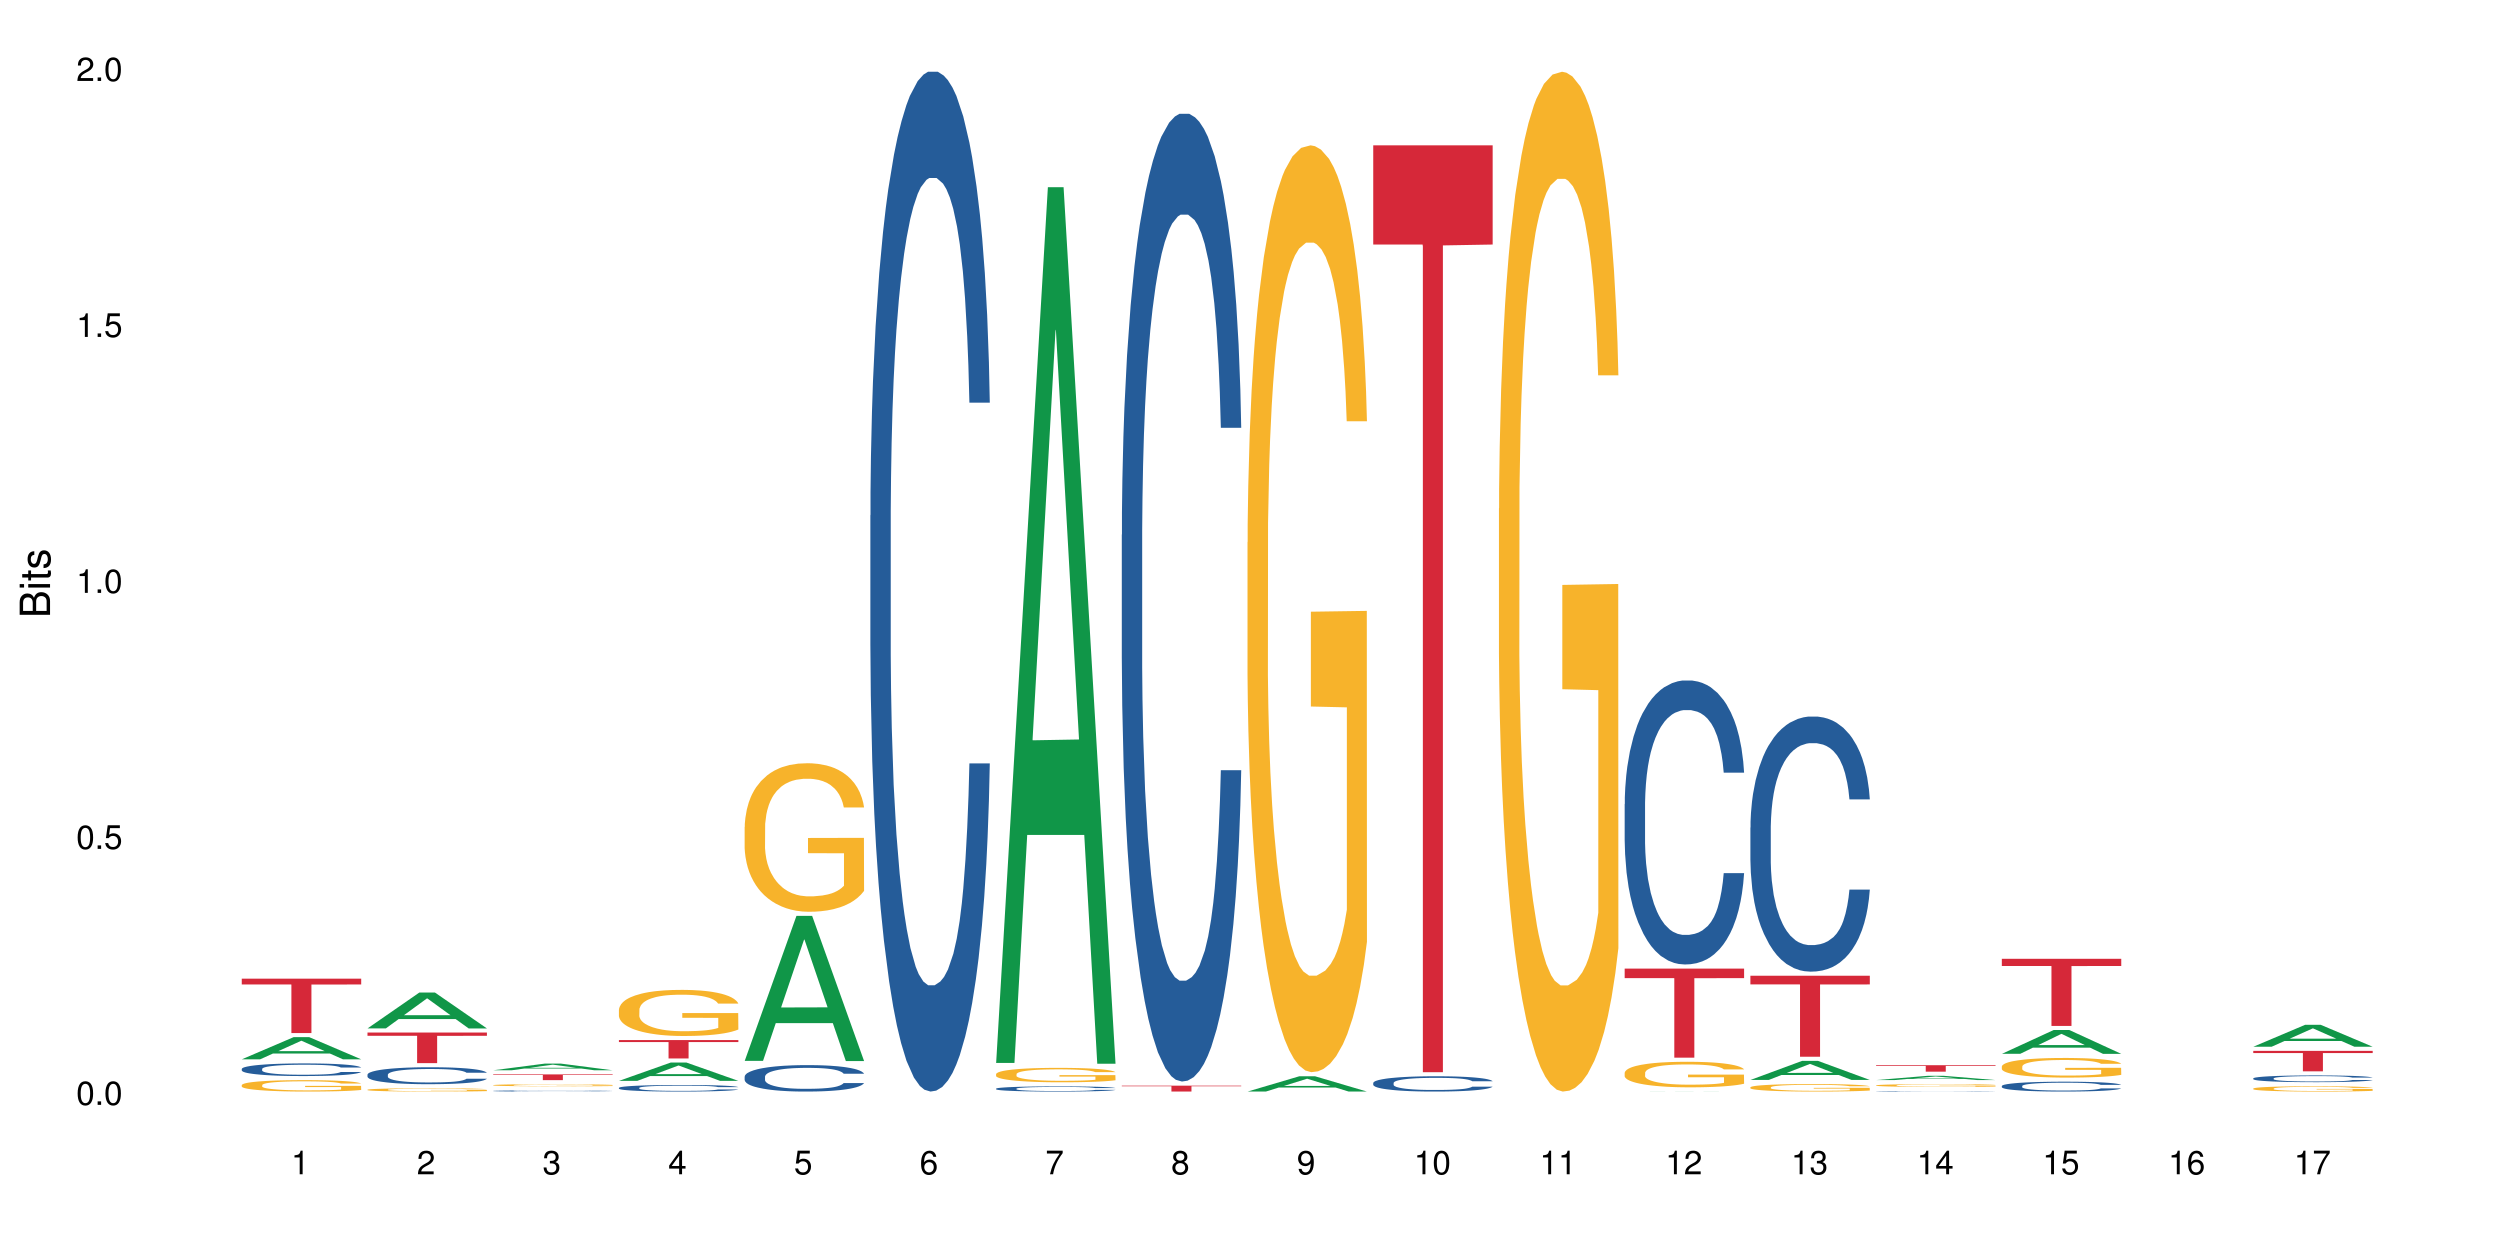 <?xml version="1.0" encoding="UTF-8"?>
<svg xmlns="http://www.w3.org/2000/svg" xmlns:xlink="http://www.w3.org/1999/xlink" width="720pt" height="360pt" viewBox="0 0 720 360" version="1.1">
<defs>
<g>
<symbol overflow="visible" id="glyph0-0">
<path style="stroke:none;" d=""/>
</symbol>
<symbol overflow="visible" id="glyph0-1">
<path style="stroke:none;" d="M 2.641 -6.797 C 2 -6.797 1.422 -6.531 1.078 -6.047 C 0.641 -5.453 0.406 -4.547 0.406 -3.297 C 0.406 -1 1.188 0.219 2.641 0.219 C 4.078 0.219 4.859 -1 4.859 -3.234 C 4.859 -4.562 4.656 -5.438 4.203 -6.047 C 3.844 -6.531 3.281 -6.797 2.641 -6.797 Z M 2.641 -6.047 C 3.547 -6.047 4 -5.125 4 -3.312 C 4 -1.375 3.562 -0.484 2.625 -0.484 C 1.734 -0.484 1.281 -1.422 1.281 -3.281 C 1.281 -5.141 1.734 -6.047 2.641 -6.047 Z M 2.641 -6.047 "/>
</symbol>
<symbol overflow="visible" id="glyph0-2">
<path style="stroke:none;" d="M 1.828 -1 L 0.828 -1 L 0.828 0 L 1.828 0 Z M 1.828 -1 "/>
</symbol>
<symbol overflow="visible" id="glyph0-3">
<path style="stroke:none;" d="M 4.562 -6.797 L 1.062 -6.797 L 0.547 -3.094 L 1.328 -3.094 C 1.719 -3.562 2.047 -3.734 2.578 -3.734 C 3.484 -3.734 4.062 -3.109 4.062 -2.094 C 4.062 -1.125 3.484 -0.531 2.578 -0.531 C 1.828 -0.531 1.375 -0.906 1.188 -1.672 L 0.328 -1.672 C 0.453 -1.109 0.547 -0.844 0.75 -0.594 C 1.125 -0.078 1.828 0.219 2.594 0.219 C 3.969 0.219 4.922 -0.781 4.922 -2.219 C 4.922 -3.562 4.031 -4.484 2.719 -4.484 C 2.25 -4.484 1.859 -4.359 1.469 -4.062 L 1.734 -5.969 L 4.562 -5.969 Z M 4.562 -6.797 "/>
</symbol>
<symbol overflow="visible" id="glyph0-4">
<path style="stroke:none;" d="M 2.484 -4.844 L 2.484 0 L 3.328 0 L 3.328 -6.797 L 2.766 -6.797 C 2.469 -5.75 2.281 -5.609 0.984 -5.453 L 0.984 -4.844 Z M 2.484 -4.844 "/>
</symbol>
<symbol overflow="visible" id="glyph0-5">
<path style="stroke:none;" d="M 4.859 -0.828 L 1.281 -0.828 C 1.359 -1.391 1.672 -1.75 2.5 -2.234 L 3.469 -2.75 C 4.406 -3.266 4.906 -3.969 4.906 -4.812 C 4.906 -5.375 4.672 -5.906 4.266 -6.266 C 3.859 -6.625 3.375 -6.797 2.719 -6.797 C 1.859 -6.797 1.219 -6.5 0.844 -5.922 C 0.609 -5.562 0.5 -5.125 0.484 -4.438 L 1.328 -4.438 C 1.359 -4.906 1.406 -5.188 1.531 -5.406 C 1.75 -5.812 2.188 -6.062 2.703 -6.062 C 3.469 -6.062 4.031 -5.516 4.031 -4.781 C 4.031 -4.25 3.719 -3.797 3.125 -3.438 L 2.234 -2.938 C 0.812 -2.141 0.406 -1.5 0.328 0 L 4.859 0 Z M 4.859 -0.828 "/>
</symbol>
<symbol overflow="visible" id="glyph0-6">
<path style="stroke:none;" d="M 2.125 -3.125 L 2.578 -3.125 C 3.516 -3.125 3.984 -2.703 3.984 -1.891 C 3.984 -1.031 3.469 -0.531 2.578 -0.531 C 1.656 -0.531 1.203 -0.984 1.156 -1.969 L 0.312 -1.969 C 0.344 -1.422 0.438 -1.078 0.609 -0.766 C 0.953 -0.109 1.625 0.219 2.547 0.219 C 3.953 0.219 4.859 -0.609 4.859 -1.906 C 4.859 -2.766 4.516 -3.25 3.703 -3.516 C 4.344 -3.766 4.656 -4.25 4.656 -4.938 C 4.656 -6.109 3.875 -6.797 2.578 -6.797 C 1.203 -6.797 0.484 -6.047 0.453 -4.609 L 1.297 -4.609 C 1.312 -5.016 1.344 -5.25 1.453 -5.453 C 1.641 -5.828 2.062 -6.062 2.594 -6.062 C 3.344 -6.062 3.797 -5.625 3.797 -4.906 C 3.797 -4.422 3.609 -4.141 3.25 -3.984 C 3.016 -3.891 2.719 -3.844 2.125 -3.844 Z M 2.125 -3.125 "/>
</symbol>
<symbol overflow="visible" id="glyph0-7">
<path style="stroke:none;" d="M 3.141 -1.625 L 3.141 0 L 3.984 0 L 3.984 -1.625 L 4.984 -1.625 L 4.984 -2.391 L 3.984 -2.391 L 3.984 -6.797 L 3.359 -6.797 L 0.266 -2.516 L 0.266 -1.625 Z M 3.141 -2.391 L 1 -2.391 L 3.141 -5.359 Z M 3.141 -2.391 "/>
</symbol>
<symbol overflow="visible" id="glyph0-8">
<path style="stroke:none;" d="M 4.781 -5.031 C 4.609 -6.141 3.891 -6.797 2.844 -6.797 C 2.094 -6.797 1.422 -6.438 1.031 -5.828 C 0.609 -5.172 0.406 -4.344 0.406 -3.094 C 0.406 -1.953 0.578 -1.234 0.984 -0.625 C 1.359 -0.078 1.953 0.219 2.703 0.219 C 3.984 0.219 4.922 -0.734 4.922 -2.078 C 4.922 -3.344 4.062 -4.234 2.844 -4.234 C 2.172 -4.234 1.641 -3.969 1.281 -3.469 C 1.281 -5.125 1.828 -6.047 2.797 -6.047 C 3.391 -6.047 3.797 -5.672 3.938 -5.031 Z M 2.734 -3.484 C 3.547 -3.484 4.062 -2.922 4.062 -2 C 4.062 -1.156 3.484 -0.531 2.703 -0.531 C 1.922 -0.531 1.328 -1.188 1.328 -2.047 C 1.328 -2.891 1.906 -3.484 2.734 -3.484 Z M 2.734 -3.484 "/>
</symbol>
<symbol overflow="visible" id="glyph0-9">
<path style="stroke:none;" d="M 4.984 -6.797 L 0.438 -6.797 L 0.438 -5.969 L 4.109 -5.969 C 2.5 -3.656 1.828 -2.234 1.328 0 L 2.219 0 C 2.594 -2.172 3.453 -4.047 4.984 -6.094 Z M 4.984 -6.797 "/>
</symbol>
<symbol overflow="visible" id="glyph0-10">
<path style="stroke:none;" d="M 3.75 -3.578 C 4.453 -4 4.688 -4.344 4.688 -4.984 C 4.688 -6.047 3.844 -6.797 2.641 -6.797 C 1.438 -6.797 0.594 -6.047 0.594 -4.984 C 0.594 -4.359 0.828 -4.016 1.516 -3.578 C 0.734 -3.203 0.359 -2.641 0.359 -1.891 C 0.359 -0.641 1.297 0.219 2.641 0.219 C 3.984 0.219 4.922 -0.641 4.922 -1.875 C 4.922 -2.641 4.531 -3.203 3.75 -3.578 Z M 2.641 -6.047 C 3.359 -6.047 3.812 -5.625 3.812 -4.969 C 3.812 -4.344 3.344 -3.922 2.641 -3.922 C 1.922 -3.922 1.453 -4.344 1.453 -4.984 C 1.453 -5.625 1.922 -6.047 2.641 -6.047 Z M 2.641 -3.203 C 3.484 -3.203 4.062 -2.672 4.062 -1.875 C 4.062 -1.062 3.484 -0.531 2.625 -0.531 C 1.797 -0.531 1.219 -1.078 1.219 -1.875 C 1.219 -2.672 1.797 -3.203 2.641 -3.203 Z M 2.641 -3.203 "/>
</symbol>
<symbol overflow="visible" id="glyph0-11">
<path style="stroke:none;" d="M 0.516 -1.547 C 0.672 -0.438 1.406 0.219 2.438 0.219 C 3.188 0.219 3.859 -0.141 4.266 -0.75 C 4.688 -1.406 4.891 -2.25 4.891 -3.484 C 4.891 -4.625 4.703 -5.359 4.312 -5.953 C 3.938 -6.5 3.344 -6.797 2.594 -6.797 C 1.297 -6.797 0.359 -5.844 0.359 -4.516 C 0.359 -3.25 1.234 -2.344 2.453 -2.344 C 3.094 -2.344 3.562 -2.578 4.016 -3.109 C 4 -1.453 3.469 -0.531 2.5 -0.531 C 1.906 -0.531 1.484 -0.906 1.359 -1.547 Z M 2.578 -6.062 C 3.375 -6.062 3.969 -5.406 3.969 -4.531 C 3.969 -3.688 3.375 -3.094 2.547 -3.094 C 1.734 -3.094 1.234 -3.672 1.234 -4.578 C 1.234 -5.438 1.797 -6.062 2.578 -6.062 Z M 2.578 -6.062 "/>
</symbol>
<symbol overflow="visible" id="glyph1-0">
<path style="stroke:none;" d=""/>
</symbol>
<symbol overflow="visible" id="glyph1-1">
<path style="stroke:none;" d="M 0 -0.953 L 0 -4.891 C 0 -5.719 -0.234 -6.344 -0.734 -6.797 C -1.188 -7.234 -1.812 -7.469 -2.5 -7.469 C -3.547 -7.469 -4.188 -7 -4.625 -5.875 C -4.984 -6.672 -5.641 -7.094 -6.531 -7.094 C -7.156 -7.094 -7.734 -6.859 -8.141 -6.391 C -8.562 -5.938 -8.75 -5.344 -8.75 -4.5 L -8.75 -0.953 Z M -4.984 -2.062 L -7.766 -2.062 L -7.766 -4.219 C -7.766 -4.844 -7.688 -5.203 -7.453 -5.5 C -7.219 -5.812 -6.859 -5.969 -6.375 -5.969 C -5.906 -5.969 -5.531 -5.812 -5.297 -5.5 C -5.062 -5.203 -4.984 -4.844 -4.984 -4.219 Z M -0.984 -2.062 L -4 -2.062 L -4 -4.781 C -4 -5.328 -3.859 -5.688 -3.578 -5.953 C -3.297 -6.219 -2.922 -6.359 -2.484 -6.359 C -2.062 -6.359 -1.688 -6.219 -1.406 -5.953 C -1.109 -5.688 -0.984 -5.328 -0.984 -4.781 Z M -0.984 -2.062 "/>
</symbol>
<symbol overflow="visible" id="glyph1-2">
<path style="stroke:none;" d="M -6.281 -1.797 L -6.281 -0.797 L 0 -0.797 L 0 -1.797 Z M -8.75 -1.797 L -8.75 -0.797 L -7.484 -0.797 L -7.484 -1.797 Z M -8.75 -1.797 "/>
</symbol>
<symbol overflow="visible" id="glyph1-3">
<path style="stroke:none;" d="M -6.281 -3.047 L -6.281 -2.016 L -8.016 -2.016 L -8.016 -1.016 L -6.281 -1.016 L -6.281 -0.172 L -5.469 -0.172 L -5.469 -1.016 L -0.719 -1.016 C -0.078 -1.016 0.281 -1.453 0.281 -2.234 C 0.281 -2.469 0.25 -2.719 0.188 -3.047 L -0.641 -3.047 C -0.609 -2.922 -0.594 -2.766 -0.594 -2.562 C -0.594 -2.141 -0.719 -2.016 -1.156 -2.016 L -5.469 -2.016 L -5.469 -3.047 Z M -6.281 -3.047 "/>
</symbol>
<symbol overflow="visible" id="glyph1-4">
<path style="stroke:none;" d="M -4.531 -5.25 C -5.766 -5.25 -6.469 -4.422 -6.469 -2.969 C -6.469 -1.516 -5.719 -0.562 -4.547 -0.562 C -3.562 -0.562 -3.094 -1.062 -2.734 -2.562 L -2.516 -3.484 C -2.344 -4.188 -2.094 -4.469 -1.625 -4.469 C -1.047 -4.469 -0.641 -3.875 -0.641 -3 C -0.641 -2.453 -0.797 -2 -1.062 -1.75 C -1.25 -1.594 -1.422 -1.531 -1.875 -1.469 L -1.875 -0.406 C -0.422 -0.453 0.281 -1.266 0.281 -2.922 C 0.281 -4.5 -0.5 -5.516 -1.719 -5.516 C -2.656 -5.516 -3.172 -4.984 -3.469 -3.734 L -3.703 -2.766 C -3.891 -1.953 -4.156 -1.609 -4.594 -1.609 C -5.172 -1.609 -5.547 -2.125 -5.547 -2.938 C -5.547 -3.75 -5.203 -4.172 -4.531 -4.203 Z M -4.531 -5.25 "/>
</symbol>
</g>
</defs>
<g id="surface70590">
<rect x="0" y="0" width="720" height="360" style="fill:rgb(100%,100%,100%);fill-opacity:1;stroke:none;"/>
<path style=" stroke:none;fill-rule:nonzero;fill:rgb(6.275%,58.824%,28.235%);fill-opacity:1;" d="M 69.629 305.082 L 69.668 305.074 L 84.551 298.703 L 89.07 298.703 L 104.027 305.086 L 98.77 305.086 L 95.023 303.422 L 78.598 303.422 L 74.922 305.082 L 69.629 305.082 L 80.176 302.73 L 93.516 302.727 L 86.863 299.746 L 86.789 299.738 L 86.719 299.758 L 80.141 302.727 L 80.176 302.73 Z M 69.629 305.082 "/>
<path style=" stroke:none;fill-rule:nonzero;fill:rgb(14.51%,36.078%,60%);fill-opacity:1;" d="M 69.629 307.848 L 69.672 307.844 L 69.672 307.766 L 69.797 307.641 L 70.09 307.48 L 70.383 307.371 L 71.141 307.176 L 72.188 306.984 L 73.277 306.84 L 74.074 306.754 L 74.789 306.688 L 76.426 306.562 L 77.473 306.5 L 78.605 306.441 L 79.992 306.387 L 80.996 306.352 L 83.262 306.301 L 84.941 306.277 L 86.242 306.266 L 89.051 306.266 L 90.73 306.281 L 91.945 306.297 L 93.289 306.324 L 94.422 306.352 L 96.391 306.426 L 98.152 306.52 L 98.949 306.574 L 100.207 306.676 L 101.172 306.773 L 101.844 306.863 L 102.602 306.984 L 103.27 307.133 L 103.773 307.305 L 104.027 307.445 L 98.152 307.445 L 97.859 307.312 L 97.523 307.211 L 96.895 307.074 L 96.266 306.977 L 95.387 306.883 L 94.586 306.82 L 93.496 306.754 L 92.531 306.715 L 91.527 306.688 L 90.562 306.664 L 88.715 306.645 L 86.574 306.645 L 85.777 306.652 L 84.145 306.68 L 83.262 306.703 L 82.004 306.75 L 81.121 306.793 L 80.074 306.859 L 79.359 306.914 L 78.48 307 L 77.852 307.078 L 77.137 307.188 L 76.719 307.27 L 76.34 307.363 L 76.004 307.473 L 75.754 307.59 L 75.586 307.711 L 75.5 307.832 L 75.5 308.348 L 75.586 308.465 L 75.797 308.605 L 76.34 308.809 L 77.137 308.984 L 78.062 309.125 L 78.941 309.223 L 79.445 309.27 L 80.117 309.324 L 81.164 309.391 L 82.676 309.457 L 83.555 309.484 L 84.898 309.508 L 86.281 309.523 L 88.129 309.523 L 89.766 309.508 L 90.855 309.492 L 91.988 309.465 L 93.539 309.41 L 94.504 309.355 L 95.344 309.293 L 95.973 309.23 L 96.391 309.176 L 97.02 309.074 L 97.523 308.961 L 97.902 308.844 L 98.152 308.73 L 104.027 308.73 L 103.773 308.863 L 103.398 308.996 L 103.02 309.09 L 102.434 309.207 L 101.762 309.309 L 100.797 309.426 L 100 309.504 L 98.949 309.586 L 97.984 309.648 L 96.938 309.703 L 95.387 309.77 L 94.379 309.805 L 93.289 309.836 L 91.988 309.859 L 90.352 309.883 L 88.59 309.898 L 86.953 309.902 L 85.191 309.895 L 83.891 309.883 L 82.172 309.852 L 80.031 309.793 L 78.48 309.727 L 77.266 309.664 L 76.215 309.598 L 75.039 309.508 L 73.531 309.363 L 72.609 309.25 L 71.977 309.156 L 71.266 309.027 L 70.762 308.91 L 70.176 308.727 L 69.754 308.488 L 69.629 308.305 Z M 69.629 307.848 "/>
<path style=" stroke:none;fill-rule:nonzero;fill:rgb(96.863%,70.196%,16.863%);fill-opacity:1;" d="M 69.629 312.488 L 69.672 312.488 L 69.672 312.426 L 69.84 312.293 L 70.258 312.105 L 70.805 311.953 L 71.391 311.832 L 71.77 311.77 L 72.398 311.68 L 72.941 311.613 L 74.328 311.477 L 76.09 311.352 L 77.055 311.297 L 78.145 311.246 L 79.695 311.188 L 80.41 311.168 L 82.59 311.121 L 85.066 311.09 L 87.793 311.082 L 89.051 311.082 L 90.77 311.094 L 93.121 311.129 L 94.461 311.16 L 95.512 311.188 L 96.602 311.227 L 97.945 311.289 L 99.203 311.359 L 100.207 311.434 L 101.215 311.523 L 102.055 311.617 L 102.766 311.723 L 103.398 311.852 L 103.773 311.953 L 104.027 312.059 L 98.195 312.059 L 97.859 311.953 L 97.48 311.875 L 96.852 311.773 L 96.223 311.703 L 95.594 311.645 L 94.422 311.566 L 93.414 311.52 L 92.156 311.477 L 90.938 311.449 L 89.555 311.434 L 88.715 311.426 L 86.492 311.426 L 84.48 311.445 L 83.305 311.473 L 82.465 311.496 L 81.289 311.539 L 80.578 311.578 L 80.156 311.602 L 78.898 311.695 L 78.062 311.777 L 77.598 311.836 L 77.012 311.926 L 76.594 312.008 L 76.133 312.125 L 75.879 312.215 L 75.543 312.422 L 75.5 312.961 L 75.629 313.074 L 75.879 313.199 L 76.215 313.309 L 76.719 313.422 L 77.223 313.508 L 78.102 313.625 L 78.859 313.703 L 79.445 313.754 L 80.578 313.836 L 81.039 313.863 L 82.129 313.918 L 83.262 313.961 L 84.645 313.996 L 85.695 314.012 L 87.371 314.027 L 89.512 314.027 L 92.027 314.012 L 93.625 313.984 L 94.715 313.961 L 95.426 313.941 L 96.309 313.906 L 96.938 313.879 L 97.523 313.844 L 98.238 313.793 L 98.238 313.074 L 87.875 313.074 L 87.875 312.734 L 103.984 312.734 L 104.027 313.906 L 103.145 313.988 L 102.055 314.066 L 101.004 314.129 L 99.914 314.18 L 98.363 314.234 L 97.105 314.273 L 95.176 314.312 L 93.414 314.34 L 91.566 314.359 L 89.934 314.367 L 88.004 314.371 L 86.281 314.363 L 84.438 314.348 L 82.969 314.324 L 81.625 314.293 L 80.285 314.254 L 78.605 314.191 L 77.516 314.141 L 76.383 314.078 L 75.25 314 L 74.242 313.922 L 73.574 313.855 L 72.902 313.785 L 72.188 313.695 L 71.516 313.594 L 71.012 313.5 L 70.551 313.395 L 70.215 313.297 L 69.883 313.16 L 69.715 313.051 L 69.629 312.957 Z M 69.629 312.488 "/>
<path style=" stroke:none;fill-rule:nonzero;fill:rgb(83.922%,15.686%,22.353%);fill-opacity:1;" d="M 69.629 281.855 L 104.027 281.855 L 104.027 283.531 L 89.691 283.547 L 89.691 297.523 L 83.922 297.523 L 83.922 283.562 L 83.84 283.531 L 69.629 283.531 Z M 69.629 281.855 "/>
<path style=" stroke:none;fill-rule:nonzero;fill:rgb(6.275%,58.824%,28.235%);fill-opacity:1;" d="M 105.836 296.184 L 105.871 296.172 L 120.758 285.859 L 125.277 285.859 L 140.234 296.191 L 134.977 296.191 L 131.23 293.496 L 114.805 293.496 L 111.129 296.184 L 105.836 296.184 L 116.383 292.379 L 129.723 292.371 L 123.07 287.547 L 122.996 287.539 L 122.926 287.566 L 116.348 292.371 L 116.383 292.379 Z M 105.836 296.184 "/>
<path style=" stroke:none;fill-rule:nonzero;fill:rgb(14.51%,36.078%,60%);fill-opacity:1;" d="M 105.836 309.492 L 105.879 309.488 L 105.879 309.383 L 106.004 309.211 L 106.297 308.996 L 106.59 308.852 L 107.348 308.586 L 108.395 308.332 L 109.484 308.137 L 110.281 308.02 L 110.996 307.934 L 112.633 307.766 L 113.68 307.684 L 114.812 307.605 L 116.195 307.531 L 117.203 307.484 L 119.469 307.414 L 121.148 307.383 L 122.449 307.371 L 125.258 307.371 L 126.938 307.387 L 128.152 307.41 L 129.496 307.445 L 130.629 307.484 L 132.598 307.586 L 134.359 307.707 L 135.156 307.781 L 136.414 307.918 L 137.379 308.051 L 138.051 308.168 L 138.809 308.332 L 139.477 308.535 L 139.98 308.762 L 140.234 308.953 L 134.359 308.953 L 134.066 308.773 L 133.73 308.637 L 133.102 308.453 L 132.473 308.324 L 131.59 308.195 L 130.793 308.109 L 129.703 308.027 L 128.738 307.973 L 127.734 307.934 L 126.77 307.906 L 124.922 307.879 L 122.781 307.879 L 121.984 307.887 L 120.352 307.922 L 119.469 307.953 L 118.211 308.016 L 117.328 308.074 L 116.281 308.164 L 115.566 308.238 L 114.688 308.355 L 114.059 308.457 L 113.344 308.605 L 112.926 308.719 L 112.547 308.844 L 112.211 308.988 L 111.961 309.145 L 111.793 309.309 L 111.707 309.473 L 111.707 310.164 L 111.793 310.324 L 112.004 310.512 L 112.547 310.781 L 113.344 311.02 L 114.27 311.207 L 115.148 311.34 L 115.652 311.402 L 116.324 311.473 L 117.371 311.562 L 118.883 311.652 L 119.762 311.688 L 121.105 311.723 L 122.488 311.742 L 124.336 311.742 L 125.973 311.723 L 127.062 311.703 L 128.195 311.664 L 129.746 311.59 L 130.711 311.52 L 131.551 311.434 L 132.18 311.348 L 132.598 311.277 L 133.227 311.141 L 133.73 310.988 L 134.109 310.832 L 134.359 310.68 L 140.234 310.68 L 139.98 310.859 L 139.605 311.031 L 139.227 311.16 L 138.641 311.316 L 137.969 311.457 L 137.004 311.613 L 136.207 311.715 L 135.156 311.824 L 134.191 311.91 L 133.145 311.988 L 131.59 312.074 L 130.586 312.121 L 129.496 312.16 L 128.195 312.195 L 126.559 312.227 L 124.797 312.246 L 123.16 312.25 L 121.398 312.242 L 120.098 312.223 L 118.379 312.184 L 116.238 312.102 L 114.688 312.02 L 113.469 311.934 L 112.422 311.844 L 111.246 311.723 L 109.738 311.527 L 108.816 311.375 L 108.184 311.25 L 107.473 311.078 L 106.969 310.922 L 106.383 310.672 L 105.961 310.355 L 105.836 310.109 Z M 105.836 309.492 "/>
<path style=" stroke:none;fill-rule:nonzero;fill:rgb(96.863%,70.196%,16.863%);fill-opacity:1;" d="M 105.836 313.832 L 105.879 313.832 L 105.879 313.816 L 106.047 313.777 L 106.465 313.723 L 107.012 313.68 L 107.598 313.645 L 107.977 313.625 L 108.605 313.602 L 109.148 313.582 L 110.535 313.543 L 112.297 313.508 L 113.262 313.492 L 114.352 313.477 L 115.902 313.461 L 116.617 313.453 L 118.797 313.441 L 121.273 313.434 L 124 313.43 L 125.258 313.43 L 126.977 313.434 L 129.328 313.441 L 130.668 313.453 L 131.719 313.461 L 132.809 313.473 L 134.152 313.488 L 135.41 313.508 L 136.414 313.531 L 137.422 313.555 L 138.262 313.582 L 138.973 313.613 L 139.605 313.648 L 139.98 313.68 L 140.234 313.711 L 134.402 313.711 L 134.066 313.68 L 133.688 313.656 L 133.059 313.629 L 132.43 313.605 L 131.801 313.59 L 130.629 313.57 L 129.621 313.555 L 128.363 313.543 L 127.145 313.535 L 125.762 313.531 L 124.922 313.527 L 122.699 313.527 L 120.688 313.535 L 119.512 313.543 L 118.672 313.547 L 117.496 313.562 L 116.785 313.57 L 116.363 313.578 L 115.105 313.605 L 114.27 313.629 L 113.805 313.645 L 113.219 313.672 L 112.801 313.695 L 112.34 313.73 L 112.086 313.754 L 111.75 313.812 L 111.707 313.969 L 111.836 314 L 112.086 314.035 L 112.422 314.066 L 112.926 314.098 L 113.43 314.125 L 114.309 314.156 L 115.066 314.18 L 115.652 314.195 L 116.785 314.219 L 117.246 314.227 L 118.336 314.242 L 119.469 314.254 L 120.852 314.262 L 121.902 314.27 L 123.578 314.273 L 125.719 314.273 L 128.234 314.266 L 129.828 314.262 L 130.922 314.254 L 131.633 314.246 L 132.516 314.238 L 133.145 314.23 L 133.73 314.219 L 134.445 314.207 L 134.445 314 L 124.082 314 L 124.082 313.902 L 140.191 313.902 L 140.234 314.238 L 139.352 314.262 L 138.262 314.285 L 137.211 314.301 L 136.121 314.316 L 134.57 314.332 L 133.312 314.344 L 131.383 314.355 L 129.621 314.363 L 127.773 314.367 L 126.137 314.371 L 124.211 314.371 L 122.488 314.367 L 120.645 314.363 L 119.176 314.355 L 117.832 314.348 L 116.492 314.336 L 114.812 314.32 L 113.723 314.305 L 111.457 314.266 L 110.449 314.242 L 109.781 314.223 L 109.109 314.203 L 108.395 314.176 L 107.723 314.148 L 107.219 314.121 L 106.758 314.09 L 106.422 314.062 L 106.09 314.023 L 105.922 313.992 L 105.836 313.965 Z M 105.836 313.832 "/>
<path style=" stroke:none;fill-rule:nonzero;fill:rgb(83.922%,15.686%,22.353%);fill-opacity:1;" d="M 105.836 297.371 L 140.234 297.371 L 140.234 298.316 L 125.898 298.324 L 125.898 306.191 L 120.129 306.191 L 120.129 298.332 L 120.047 298.316 L 105.836 298.316 Z M 105.836 297.371 "/>
<path style=" stroke:none;fill-rule:nonzero;fill:rgb(6.275%,58.824%,28.235%);fill-opacity:1;" d="M 142.043 308.242 L 142.078 308.238 L 156.965 306.312 L 161.484 306.312 L 176.441 308.242 L 171.184 308.242 L 167.438 307.738 L 151.012 307.738 L 147.336 308.242 L 142.043 308.242 L 152.59 307.531 L 165.93 307.527 L 159.277 306.625 L 159.203 306.625 L 159.133 306.629 L 152.555 307.527 L 152.59 307.531 Z M 142.043 308.242 "/>
<path style=" stroke:none;fill-rule:nonzero;fill:rgb(14.51%,36.078%,60%);fill-opacity:1;" d="M 142.043 314.184 L 142.086 314.184 L 142.086 314.176 L 142.211 314.164 L 142.797 314.141 L 143.555 314.125 L 144.602 314.105 L 145.691 314.094 L 146.488 314.086 L 147.203 314.078 L 148.84 314.07 L 149.887 314.062 L 151.02 314.059 L 152.402 314.051 L 153.41 314.051 L 155.676 314.043 L 164.359 314.043 L 165.703 314.047 L 166.832 314.051 L 168.805 314.055 L 170.566 314.066 L 171.363 314.07 L 172.621 314.078 L 173.586 314.086 L 174.258 314.094 L 175.012 314.105 L 175.684 314.121 L 176.188 314.137 L 176.441 314.148 L 170.566 314.148 L 170.273 314.137 L 169.938 314.129 L 169.309 314.113 L 168.68 314.105 L 167.797 314.098 L 167 314.09 L 165.91 314.086 L 164.945 314.082 L 163.941 314.078 L 162.977 314.078 L 161.129 314.074 L 158.988 314.074 L 158.191 314.078 L 156.559 314.078 L 155.676 314.082 L 154.418 314.086 L 153.535 314.09 L 152.488 314.094 L 151.773 314.102 L 150.895 314.109 L 150.266 314.113 L 149.551 314.125 L 149.133 314.133 L 148.754 314.141 L 148.418 314.152 L 148.168 314.16 L 148 314.172 L 147.914 314.184 L 147.914 314.23 L 148 314.242 L 148.211 314.254 L 148.754 314.273 L 149.551 314.289 L 150.473 314.301 L 151.355 314.309 L 151.859 314.312 L 152.531 314.316 L 153.578 314.324 L 155.09 314.332 L 155.969 314.332 L 157.312 314.336 L 162.18 314.336 L 163.27 314.332 L 164.402 314.332 L 165.953 314.324 L 166.918 314.32 L 167.758 314.316 L 168.387 314.309 L 168.805 314.305 L 169.434 314.297 L 169.938 314.285 L 170.316 314.273 L 170.566 314.266 L 176.441 314.266 L 176.188 314.277 L 175.812 314.289 L 175.434 314.297 L 174.848 314.309 L 174.176 314.316 L 173.211 314.328 L 172.414 314.336 L 171.363 314.344 L 170.398 314.348 L 169.352 314.352 L 167.797 314.359 L 166.793 314.363 L 165.703 314.363 L 164.402 314.367 L 162.766 314.371 L 157.605 314.371 L 156.305 314.367 L 154.586 314.367 L 152.445 314.359 L 150.895 314.355 L 149.676 314.348 L 148.629 314.344 L 147.453 314.336 L 145.945 314.32 L 145.02 314.312 L 144.391 314.305 L 143.68 314.293 L 143.176 314.281 L 142.59 314.266 L 142.168 314.242 L 142.043 314.227 Z M 142.043 314.184 "/>
<path style=" stroke:none;fill-rule:nonzero;fill:rgb(96.863%,70.196%,16.863%);fill-opacity:1;" d="M 142.043 312.512 L 142.086 312.512 L 142.086 312.5 L 142.254 312.477 L 142.672 312.441 L 143.219 312.414 L 143.805 312.391 L 144.184 312.379 L 144.812 312.363 L 145.355 312.348 L 146.742 312.324 L 148.504 312.301 L 149.469 312.289 L 150.559 312.281 L 152.109 312.27 L 152.824 312.266 L 155.004 312.258 L 157.48 312.254 L 160.207 312.25 L 161.465 312.25 L 163.184 312.254 L 165.535 312.258 L 166.875 312.266 L 167.926 312.27 L 169.016 312.277 L 170.359 312.289 L 171.617 312.301 L 172.621 312.316 L 173.629 312.332 L 174.469 312.352 L 175.18 312.371 L 175.812 312.395 L 176.188 312.414 L 176.441 312.434 L 170.609 312.434 L 170.273 312.414 L 169.895 312.398 L 169.266 312.379 L 168.008 312.355 L 166.832 312.34 L 165.828 312.332 L 164.57 312.324 L 163.352 312.32 L 161.969 312.316 L 158.906 312.316 L 156.891 312.32 L 155.719 312.324 L 154.879 312.328 L 153.703 312.336 L 152.992 312.344 L 152.57 312.348 L 151.312 312.363 L 150.473 312.379 L 150.012 312.391 L 149.426 312.406 L 149.008 312.422 L 148.547 312.445 L 148.293 312.461 L 147.957 312.5 L 147.914 312.602 L 148.043 312.621 L 148.293 312.645 L 148.629 312.664 L 149.133 312.688 L 149.637 312.703 L 150.516 312.723 L 151.273 312.738 L 151.859 312.746 L 152.992 312.762 L 153.453 312.77 L 154.543 312.777 L 155.676 312.785 L 157.059 312.793 L 158.109 312.797 L 164.441 312.797 L 166.035 312.789 L 167.129 312.785 L 167.84 312.781 L 168.723 312.777 L 169.352 312.77 L 169.938 312.766 L 170.652 312.754 L 170.652 312.621 L 160.289 312.621 L 160.289 312.559 L 176.398 312.559 L 176.441 312.777 L 175.559 312.793 L 174.469 312.805 L 173.418 312.816 L 172.328 312.828 L 170.777 312.836 L 169.52 312.844 L 167.59 312.852 L 165.828 312.855 L 163.98 312.859 L 162.344 312.863 L 160.418 312.863 L 158.695 312.859 L 156.852 312.859 L 155.383 312.852 L 154.039 312.848 L 152.699 312.84 L 151.02 312.828 L 149.93 312.82 L 148.797 312.809 L 147.664 312.793 L 146.656 312.777 L 145.984 312.766 L 145.316 312.754 L 144.602 312.738 L 143.93 312.719 L 143.426 312.699 L 142.965 312.68 L 142.629 312.664 L 142.293 312.637 L 142.129 312.617 L 142.043 312.602 Z M 142.043 312.512 "/>
<path style=" stroke:none;fill-rule:nonzero;fill:rgb(83.922%,15.686%,22.353%);fill-opacity:1;" d="M 142.043 309.422 L 176.441 309.422 L 176.441 309.598 L 162.105 309.602 L 162.105 311.07 L 156.336 311.07 L 156.336 309.602 L 156.254 309.598 L 142.043 309.598 Z M 142.043 309.422 "/>
<path style=" stroke:none;fill-rule:nonzero;fill:rgb(6.275%,58.824%,28.235%);fill-opacity:1;" d="M 178.25 311.289 L 178.285 311.285 L 193.172 306.012 L 197.691 306.012 L 212.648 311.293 L 207.391 311.293 L 203.645 309.914 L 187.219 309.914 L 183.543 311.289 L 178.25 311.289 L 188.797 309.344 L 202.137 309.34 L 195.484 306.875 L 195.41 306.867 L 195.34 306.883 L 188.762 309.34 L 188.797 309.344 Z M 178.25 311.289 "/>
<path style=" stroke:none;fill-rule:nonzero;fill:rgb(14.51%,36.078%,60%);fill-opacity:1;" d="M 178.25 313.297 L 178.293 313.297 L 178.293 313.254 L 178.418 313.188 L 178.711 313.105 L 179.004 313.047 L 179.762 312.945 L 180.809 312.848 L 181.898 312.77 L 182.695 312.727 L 183.41 312.691 L 185.047 312.629 L 186.094 312.594 L 187.227 312.566 L 188.609 312.535 L 189.617 312.52 L 191.883 312.488 L 193.562 312.477 L 194.859 312.473 L 197.672 312.473 L 199.348 312.48 L 200.566 312.488 L 201.91 312.504 L 203.039 312.52 L 205.012 312.555 L 206.773 312.605 L 207.57 312.633 L 208.828 312.688 L 209.793 312.738 L 210.465 312.785 L 211.219 312.848 L 211.891 312.926 L 212.395 313.016 L 212.648 313.09 L 206.773 313.09 L 206.48 313.02 L 206.145 312.965 L 205.516 312.895 L 204.887 312.844 L 204.004 312.793 L 203.207 312.762 L 202.117 312.727 L 201.152 312.707 L 200.148 312.691 L 199.184 312.68 L 197.336 312.672 L 195.195 312.672 L 194.398 312.676 L 192.766 312.688 L 191.883 312.699 L 190.625 312.723 L 189.742 312.746 L 188.695 312.781 L 187.98 312.812 L 187.102 312.855 L 186.473 312.895 L 185.758 312.953 L 185.34 312.996 L 184.961 313.047 L 184.625 313.102 L 184.375 313.164 L 184.207 313.227 L 184.121 313.289 L 184.121 313.559 L 184.207 313.621 L 184.418 313.695 L 184.961 313.801 L 185.758 313.891 L 186.68 313.965 L 187.562 314.016 L 188.066 314.043 L 188.738 314.07 L 189.785 314.102 L 191.297 314.137 L 192.176 314.152 L 193.52 314.164 L 194.902 314.172 L 196.75 314.172 L 198.387 314.164 L 199.477 314.156 L 200.609 314.145 L 202.16 314.113 L 203.125 314.086 L 203.965 314.055 L 204.594 314.02 L 205.012 313.992 L 205.641 313.938 L 206.145 313.879 L 206.523 313.82 L 206.773 313.762 L 212.648 313.762 L 212.395 313.828 L 212.016 313.898 L 211.641 313.949 L 211.055 314.008 L 210.383 314.062 L 209.418 314.121 L 208.621 314.164 L 207.57 314.207 L 206.605 314.238 L 205.559 314.27 L 204.004 314.305 L 203 314.32 L 201.91 314.336 L 200.609 314.352 L 198.973 314.363 L 197.211 314.367 L 195.574 314.371 L 193.812 314.367 L 192.512 314.359 L 190.793 314.344 L 188.652 314.312 L 187.102 314.281 L 185.883 314.246 L 184.836 314.211 L 183.66 314.164 L 182.152 314.09 L 181.227 314.031 L 180.598 313.98 L 179.887 313.914 L 179.383 313.855 L 178.797 313.758 L 178.375 313.633 L 178.25 313.539 Z M 178.25 313.297 "/>
<path style=" stroke:none;fill-rule:nonzero;fill:rgb(96.863%,70.196%,16.863%);fill-opacity:1;" d="M 178.25 290.773 L 178.293 290.762 L 178.293 290.52 L 178.461 289.973 L 178.879 289.223 L 179.426 288.602 L 180.012 288.117 L 180.391 287.863 L 181.02 287.5 L 181.562 287.23 L 182.949 286.688 L 184.711 286.176 L 185.676 285.957 L 186.766 285.75 L 188.316 285.52 L 189.031 285.438 L 191.211 285.242 L 193.688 285.121 L 196.414 285.086 L 197.672 285.098 L 199.391 285.145 L 201.742 285.277 L 203.082 285.398 L 204.133 285.52 L 205.223 285.68 L 206.562 285.922 L 207.824 286.211 L 208.828 286.504 L 209.836 286.867 L 210.676 287.258 L 211.387 287.68 L 212.016 288.191 L 212.395 288.613 L 212.648 289.039 L 206.816 289.039 L 206.48 288.613 L 206.102 288.289 L 205.473 287.887 L 204.844 287.598 L 204.215 287.363 L 203.039 287.051 L 202.035 286.855 L 200.777 286.688 L 199.559 286.578 L 198.176 286.504 L 197.336 286.48 L 195.113 286.48 L 193.098 286.566 L 191.926 286.66 L 191.086 286.758 L 189.91 286.941 L 189.199 287.086 L 188.777 287.184 L 187.52 287.559 L 186.68 287.898 L 186.219 288.129 L 185.633 288.492 L 185.215 288.82 L 184.754 289.305 L 184.5 289.672 L 184.164 290.496 L 184.121 292.68 L 184.25 293.141 L 184.5 293.637 L 184.836 294.074 L 185.34 294.535 L 185.844 294.887 L 186.723 295.359 L 187.48 295.676 L 188.066 295.883 L 189.199 296.211 L 189.66 296.316 L 190.75 296.535 L 191.883 296.707 L 193.266 296.852 L 194.316 296.926 L 195.992 296.984 L 198.133 296.984 L 200.648 296.914 L 202.242 296.816 L 203.336 296.719 L 204.047 296.633 L 204.93 296.5 L 205.559 296.379 L 206.145 296.246 L 206.859 296.039 L 206.859 293.141 L 196.496 293.129 L 196.496 291.77 L 212.605 291.758 L 212.648 296.5 L 211.766 296.828 L 210.676 297.145 L 209.625 297.387 L 208.535 297.594 L 206.984 297.824 L 205.727 297.969 L 203.797 298.137 L 202.035 298.246 L 200.188 298.32 L 198.551 298.355 L 196.621 298.367 L 194.902 298.344 L 193.059 298.27 L 191.59 298.176 L 190.246 298.055 L 188.906 297.895 L 187.227 297.641 L 186.137 297.434 L 185.004 297.18 L 183.871 296.875 L 182.863 296.547 L 182.191 296.293 L 181.523 296.004 L 180.809 295.641 L 180.137 295.227 L 179.633 294.852 L 179.172 294.426 L 178.836 294.027 L 178.5 293.48 L 178.336 293.043 L 178.25 292.668 Z M 178.25 290.773 "/>
<path style=" stroke:none;fill-rule:nonzero;fill:rgb(83.922%,15.686%,22.353%);fill-opacity:1;" d="M 178.25 299.547 L 212.648 299.547 L 212.648 300.113 L 198.312 300.117 L 198.312 304.832 L 192.543 304.832 L 192.543 300.125 L 192.461 300.113 L 178.25 300.113 Z M 178.25 299.547 "/>
<path style=" stroke:none;fill-rule:nonzero;fill:rgb(6.275%,58.824%,28.235%);fill-opacity:1;" d="M 214.457 305.539 L 214.492 305.5 L 229.379 263.77 L 233.898 263.77 L 248.855 305.578 L 243.598 305.578 L 239.852 294.664 L 223.422 294.664 L 219.75 305.539 L 214.457 305.539 L 225.004 290.152 L 238.344 290.113 L 231.691 270.602 L 231.617 270.562 L 231.547 270.68 L 224.969 290.113 L 225.004 290.152 Z M 214.457 305.539 "/>
<path style=" stroke:none;fill-rule:nonzero;fill:rgb(14.51%,36.078%,60%);fill-opacity:1;" d="M 214.457 310.07 L 214.5 310.062 L 214.5 309.895 L 214.625 309.633 L 214.918 309.297 L 215.211 309.066 L 215.969 308.656 L 217.016 308.262 L 218.105 307.953 L 218.902 307.773 L 219.617 307.633 L 221.254 307.375 L 222.301 307.246 L 223.434 307.125 L 224.816 307.008 L 225.824 306.938 L 228.09 306.828 L 229.77 306.777 L 231.066 306.758 L 233.879 306.758 L 235.555 306.785 L 236.773 306.82 L 238.117 306.875 L 239.246 306.938 L 241.219 307.09 L 242.98 307.285 L 243.777 307.398 L 245.035 307.613 L 246 307.824 L 246.672 308.004 L 247.426 308.262 L 248.098 308.574 L 248.602 308.93 L 248.855 309.227 L 242.98 309.227 L 242.688 308.949 L 242.352 308.734 L 241.723 308.449 L 241.094 308.246 L 240.211 308.047 L 239.414 307.914 L 238.324 307.781 L 237.359 307.695 L 236.352 307.633 L 235.391 307.594 L 233.543 307.551 L 231.402 307.551 L 230.605 307.566 L 228.973 307.621 L 228.09 307.668 L 226.832 307.766 L 225.949 307.855 L 224.902 307.996 L 224.188 308.113 L 223.309 308.297 L 222.68 308.457 L 221.965 308.684 L 221.547 308.859 L 221.168 309.055 L 220.832 309.285 L 220.582 309.527 L 220.414 309.785 L 220.328 310.035 L 220.328 311.113 L 220.414 311.363 L 220.625 311.656 L 221.168 312.082 L 221.965 312.449 L 222.887 312.742 L 223.77 312.949 L 224.273 313.047 L 224.945 313.16 L 225.992 313.301 L 227.504 313.438 L 228.383 313.492 L 229.727 313.551 L 231.109 313.578 L 232.957 313.578 L 234.59 313.551 L 235.684 313.516 L 236.816 313.461 L 238.367 313.34 L 239.332 313.23 L 240.172 313.098 L 240.801 312.965 L 241.219 312.855 L 241.848 312.637 L 242.352 312.402 L 242.73 312.156 L 242.98 311.922 L 248.855 311.922 L 248.602 312.199 L 248.223 312.473 L 247.848 312.672 L 247.258 312.918 L 246.59 313.133 L 245.625 313.375 L 244.828 313.535 L 243.777 313.711 L 242.812 313.84 L 241.766 313.961 L 240.211 314.098 L 239.207 314.168 L 238.117 314.23 L 236.816 314.289 L 235.18 314.336 L 233.418 314.363 L 231.781 314.371 L 230.02 314.355 L 228.719 314.328 L 227 314.266 L 224.859 314.141 L 223.309 314.008 L 222.09 313.875 L 221.043 313.738 L 219.867 313.551 L 218.359 313.242 L 217.434 313.008 L 216.805 312.812 L 216.094 312.539 L 215.59 312.297 L 215.004 311.906 L 214.582 311.414 L 214.457 311.031 Z M 214.457 310.07 "/>
<path style=" stroke:none;fill-rule:nonzero;fill:rgb(96.863%,70.196%,16.863%);fill-opacity:1;" d="M 214.457 238.133 L 214.5 238.094 L 214.5 237.312 L 214.668 235.555 L 215.086 233.133 L 215.633 231.141 L 216.219 229.574 L 216.598 228.754 L 217.227 227.582 L 217.77 226.723 L 219.156 224.965 L 220.918 223.324 L 221.883 222.621 L 222.973 221.957 L 224.523 221.215 L 225.238 220.941 L 227.418 220.316 L 229.895 219.926 L 232.621 219.809 L 233.879 219.848 L 235.598 220.004 L 237.949 220.434 L 239.289 220.824 L 240.34 221.215 L 241.43 221.723 L 242.77 222.504 L 244.031 223.441 L 245.035 224.379 L 246.043 225.551 L 246.883 226.801 L 247.594 228.168 L 248.223 229.809 L 248.602 231.18 L 248.855 232.547 L 243.023 232.547 L 242.688 231.18 L 242.309 230.121 L 241.68 228.832 L 241.051 227.895 L 240.422 227.152 L 239.246 226.137 L 238.242 225.512 L 236.984 224.965 L 235.766 224.613 L 234.383 224.379 L 233.543 224.301 L 231.32 224.301 L 229.305 224.574 L 228.133 224.887 L 227.293 225.199 L 226.117 225.785 L 225.406 226.254 L 224.984 226.566 L 223.727 227.777 L 222.887 228.871 L 222.426 229.613 L 221.84 230.789 L 221.422 231.844 L 220.957 233.406 L 220.707 234.578 L 220.371 237.234 L 220.328 244.266 L 220.457 245.75 L 220.707 247.355 L 221.043 248.762 L 221.547 250.246 L 222.051 251.379 L 222.93 252.902 L 223.684 253.918 L 224.273 254.582 L 225.406 255.637 L 225.867 255.988 L 226.957 256.691 L 228.09 257.238 L 229.473 257.707 L 230.523 257.941 L 232.199 258.137 L 234.34 258.137 L 236.855 257.902 L 238.449 257.59 L 239.543 257.277 L 240.254 257.004 L 241.137 256.574 L 241.766 256.184 L 242.352 255.754 L 243.066 255.09 L 243.066 245.75 L 232.703 245.711 L 232.703 241.336 L 248.812 241.297 L 248.855 256.574 L 247.973 257.629 L 246.883 258.645 L 245.832 259.426 L 244.742 260.09 L 243.191 260.832 L 241.934 261.301 L 240.004 261.848 L 238.242 262.199 L 236.395 262.434 L 234.758 262.551 L 232.828 262.59 L 231.109 262.512 L 229.266 262.277 L 227.797 261.965 L 226.453 261.574 L 225.113 261.066 L 223.434 260.246 L 222.344 259.582 L 221.211 258.762 L 220.078 257.785 L 219.07 256.73 L 218.398 255.91 L 217.73 254.973 L 217.016 253.801 L 216.344 252.473 L 215.84 251.262 L 215.379 249.895 L 215.043 248.605 L 214.707 246.844 L 214.539 245.438 L 214.457 244.227 Z M 214.457 238.133 "/>
<path style=" stroke:none;fill-rule:nonzero;fill:rgb(14.51%,36.078%,60%);fill-opacity:1;" d="M 250.664 148.457 L 250.707 148.188 L 250.707 141.742 L 250.832 131.543 L 251.125 118.656 L 251.418 109.797 L 252.176 93.957 L 253.223 78.652 L 254.312 66.84 L 255.109 59.859 L 255.824 54.492 L 257.461 44.559 L 258.508 39.457 L 259.641 34.891 L 261.023 30.328 L 262.031 27.645 L 264.297 23.348 L 265.977 21.469 L 267.273 20.664 L 270.086 20.664 L 271.762 21.738 L 272.98 23.078 L 274.32 25.227 L 275.453 27.645 L 277.426 33.551 L 279.188 41.066 L 279.984 45.363 L 281.242 53.684 L 282.207 61.738 L 282.879 68.719 L 283.633 78.652 L 284.305 90.734 L 284.809 104.426 L 285.062 115.969 L 279.188 115.969 L 278.895 105.23 L 278.559 96.91 L 277.93 85.902 L 277.301 78.117 L 276.418 70.332 L 275.621 65.23 L 274.531 60.129 L 273.566 56.906 L 272.559 54.492 L 271.594 52.879 L 269.75 51.27 L 267.609 51.27 L 266.812 51.805 L 265.18 53.953 L 264.297 55.832 L 263.039 59.59 L 262.156 63.082 L 261.109 68.449 L 260.395 73.016 L 259.516 79.996 L 258.887 86.172 L 258.172 95.031 L 257.754 101.742 L 257.375 109.258 L 257.039 118.117 L 256.789 127.516 L 256.621 137.449 L 256.535 147.113 L 256.535 188.727 L 256.621 198.391 L 256.832 209.668 L 257.375 226.043 L 258.172 240.273 L 259.094 251.547 L 259.977 259.602 L 260.48 263.359 L 261.152 267.656 L 262.199 273.027 L 263.711 278.395 L 264.59 280.543 L 265.934 282.691 L 267.316 283.766 L 269.164 283.766 L 270.797 282.691 L 271.891 281.348 L 273.023 279.199 L 274.574 274.637 L 275.539 270.34 L 276.379 265.242 L 277.008 260.141 L 277.426 255.844 L 278.055 247.52 L 278.559 238.395 L 278.938 228.996 L 279.188 219.867 L 285.062 219.867 L 284.809 230.609 L 284.43 241.078 L 284.055 248.863 L 283.465 258.262 L 282.797 266.582 L 281.832 275.98 L 281.035 282.152 L 279.984 288.867 L 279.02 293.969 L 277.973 298.531 L 276.418 303.898 L 275.414 306.586 L 274.32 309 L 273.023 311.148 L 271.387 313.027 L 269.625 314.102 L 267.988 314.371 L 266.227 313.832 L 264.926 312.762 L 263.207 310.344 L 261.066 305.512 L 259.516 300.41 L 258.297 295.309 L 257.25 289.941 L 256.074 282.691 L 254.566 270.879 L 253.641 261.75 L 253.012 254.234 L 252.301 243.762 L 251.797 234.367 L 251.211 219.332 L 250.789 200.27 L 250.664 185.504 Z M 250.664 148.457 "/>
<path style=" stroke:none;fill-rule:nonzero;fill:rgb(6.275%,58.824%,28.235%);fill-opacity:1;" d="M 286.871 306.125 L 286.906 305.887 L 301.789 53.922 L 306.312 53.922 L 321.27 306.363 L 316.012 306.363 L 312.266 240.465 L 295.836 240.465 L 292.164 306.125 L 286.871 306.125 L 297.418 213.207 L 310.758 212.969 L 304.105 95.164 L 304.031 94.93 L 303.961 95.641 L 297.383 212.969 L 297.418 213.207 Z M 286.871 306.125 "/>
<path style=" stroke:none;fill-rule:nonzero;fill:rgb(14.51%,36.078%,60%);fill-opacity:1;" d="M 286.871 313.527 L 286.914 313.527 L 286.914 313.496 L 287.039 313.441 L 287.332 313.379 L 287.625 313.332 L 288.383 313.254 L 289.43 313.176 L 290.52 313.113 L 291.316 313.078 L 292.031 313.051 L 293.668 313 L 294.715 312.977 L 295.848 312.953 L 297.23 312.93 L 298.238 312.914 L 300.504 312.895 L 302.184 312.883 L 303.48 312.879 L 306.293 312.879 L 307.969 312.887 L 309.188 312.895 L 310.527 312.902 L 311.66 312.914 L 313.633 312.945 L 315.395 312.984 L 316.191 313.004 L 317.449 313.047 L 318.414 313.09 L 319.086 313.125 L 319.84 313.176 L 320.512 313.234 L 321.016 313.305 L 321.27 313.363 L 315.395 313.363 L 315.102 313.309 L 314.766 313.266 L 314.137 313.211 L 313.508 313.172 L 312.625 313.133 L 311.828 313.105 L 310.738 313.082 L 309.773 313.062 L 308.766 313.051 L 307.801 313.043 L 305.957 313.035 L 303.816 313.035 L 303.02 313.039 L 301.383 313.051 L 300.504 313.059 L 299.246 313.078 L 298.363 313.098 L 297.316 313.121 L 296.602 313.145 L 295.723 313.18 L 295.094 313.211 L 294.379 313.258 L 293.961 313.293 L 293.582 313.328 L 293.246 313.375 L 292.996 313.422 L 292.828 313.473 L 292.742 313.523 L 292.742 313.734 L 292.828 313.781 L 293.039 313.84 L 293.582 313.922 L 294.379 313.996 L 295.301 314.051 L 296.184 314.094 L 296.688 314.113 L 297.359 314.133 L 298.406 314.16 L 299.918 314.188 L 300.797 314.199 L 302.141 314.211 L 303.523 314.215 L 305.371 314.215 L 307.004 314.211 L 308.098 314.203 L 309.23 314.191 L 310.781 314.168 L 311.746 314.148 L 312.586 314.121 L 313.215 314.094 L 313.633 314.074 L 314.262 314.031 L 314.766 313.984 L 315.145 313.938 L 315.395 313.891 L 321.27 313.891 L 321.016 313.945 L 320.637 314 L 320.262 314.039 L 319.672 314.086 L 319.004 314.129 L 318.039 314.176 L 317.242 314.207 L 316.191 314.242 L 315.227 314.266 L 314.18 314.289 L 312.625 314.316 L 311.621 314.332 L 310.527 314.344 L 309.23 314.355 L 307.594 314.363 L 305.832 314.371 L 304.195 314.371 L 302.434 314.367 L 301.133 314.363 L 299.414 314.352 L 297.273 314.324 L 295.723 314.301 L 294.504 314.273 L 293.457 314.246 L 292.281 314.211 L 290.773 314.148 L 289.848 314.105 L 289.219 314.066 L 288.508 314.012 L 288.004 313.965 L 287.418 313.887 L 286.996 313.793 L 286.871 313.719 Z M 286.871 313.527 "/>
<path style=" stroke:none;fill-rule:nonzero;fill:rgb(96.863%,70.196%,16.863%);fill-opacity:1;" d="M 286.871 309.324 L 286.914 309.32 L 286.914 309.242 L 287.082 309.07 L 287.5 308.836 L 288.047 308.645 L 288.633 308.492 L 289.012 308.41 L 289.641 308.297 L 290.184 308.215 L 291.57 308.043 L 293.332 307.883 L 294.297 307.816 L 295.387 307.75 L 296.938 307.68 L 297.652 307.652 L 299.832 307.59 L 302.309 307.551 L 305.035 307.543 L 306.293 307.547 L 308.012 307.559 L 310.363 307.602 L 311.703 307.641 L 312.754 307.68 L 313.844 307.727 L 315.184 307.805 L 316.445 307.895 L 317.449 307.984 L 318.457 308.098 L 319.297 308.223 L 320.008 308.355 L 320.637 308.512 L 321.016 308.648 L 321.27 308.781 L 315.438 308.781 L 315.102 308.648 L 314.723 308.543 L 314.094 308.418 L 313.465 308.328 L 312.836 308.254 L 311.66 308.156 L 310.656 308.098 L 309.398 308.043 L 308.18 308.008 L 306.797 307.984 L 305.957 307.977 L 303.734 307.977 L 301.719 308.004 L 300.547 308.035 L 299.707 308.066 L 298.531 308.121 L 297.82 308.168 L 297.398 308.199 L 296.141 308.316 L 295.301 308.422 L 294.84 308.496 L 294.254 308.609 L 293.836 308.711 L 293.371 308.863 L 293.121 308.977 L 292.785 309.234 L 292.742 309.918 L 292.871 310.062 L 293.121 310.219 L 293.457 310.355 L 293.961 310.5 L 294.465 310.609 L 295.344 310.758 L 296.098 310.859 L 296.688 310.922 L 297.82 311.023 L 298.281 311.059 L 299.371 311.129 L 300.504 311.18 L 301.887 311.227 L 302.938 311.25 L 304.613 311.27 L 306.754 311.27 L 309.27 311.246 L 310.863 311.215 L 311.957 311.184 L 312.668 311.156 L 313.551 311.117 L 314.18 311.078 L 314.766 311.035 L 315.48 310.973 L 315.48 310.062 L 305.117 310.059 L 305.117 309.633 L 321.227 309.629 L 321.27 311.117 L 320.387 311.219 L 319.297 311.316 L 318.246 311.395 L 317.156 311.457 L 315.605 311.531 L 314.348 311.574 L 312.418 311.629 L 310.656 311.664 L 308.809 311.688 L 307.172 311.695 L 305.242 311.699 L 303.523 311.695 L 301.68 311.672 L 300.211 311.641 L 298.867 311.602 L 297.527 311.555 L 295.848 311.473 L 294.758 311.41 L 293.625 311.328 L 292.492 311.234 L 291.484 311.133 L 290.812 311.051 L 290.145 310.961 L 289.43 310.848 L 288.758 310.719 L 288.254 310.598 L 287.793 310.465 L 287.457 310.34 L 287.121 310.172 L 286.953 310.035 L 286.871 309.914 Z M 286.871 309.324 "/>
<path style=" stroke:none;fill-rule:nonzero;fill:rgb(14.51%,36.078%,60%);fill-opacity:1;" d="M 323.078 154.043 L 323.121 153.785 L 323.121 147.672 L 323.246 137.992 L 323.539 125.762 L 323.832 117.355 L 324.59 102.324 L 325.637 87.805 L 326.727 76.594 L 327.523 69.969 L 328.238 64.875 L 329.875 55.449 L 330.922 50.609 L 332.055 46.277 L 333.438 41.945 L 334.445 39.398 L 336.711 35.32 L 338.387 33.539 L 339.688 32.773 L 342.5 32.773 L 344.176 33.793 L 345.395 35.066 L 346.734 37.105 L 347.867 39.398 L 349.84 45.004 L 351.602 52.137 L 352.398 56.211 L 353.656 64.109 L 354.621 71.754 L 355.293 78.379 L 356.047 87.805 L 356.719 99.27 L 357.223 112.262 L 357.473 123.215 L 351.602 123.215 L 351.309 113.023 L 350.973 105.129 L 350.344 94.684 L 349.715 87.293 L 348.832 79.906 L 348.035 75.066 L 346.945 70.223 L 345.98 67.168 L 344.973 64.875 L 344.008 63.348 L 342.164 61.816 L 340.023 61.816 L 339.227 62.328 L 337.59 64.363 L 336.711 66.148 L 335.453 69.715 L 334.57 73.027 L 333.523 78.121 L 332.809 82.453 L 331.93 89.078 L 331.301 94.938 L 330.586 103.344 L 330.168 109.711 L 329.789 116.848 L 329.453 125.254 L 329.203 134.172 L 329.035 143.598 L 328.949 152.77 L 328.949 192.258 L 329.035 201.426 L 329.246 212.129 L 329.789 227.668 L 330.586 241.172 L 331.508 251.871 L 332.391 259.512 L 332.895 263.082 L 333.566 267.156 L 334.613 272.25 L 336.125 277.348 L 337.004 279.387 L 338.348 281.422 L 339.73 282.441 L 341.578 282.441 L 343.211 281.422 L 344.305 280.148 L 345.438 278.109 L 346.988 273.781 L 347.953 269.703 L 348.793 264.863 L 349.422 260.023 L 349.84 255.945 L 350.469 248.051 L 350.973 239.387 L 351.352 230.469 L 351.602 221.809 L 357.473 221.809 L 357.223 232 L 356.844 241.934 L 356.469 249.324 L 355.879 258.238 L 355.211 266.137 L 354.246 275.055 L 353.449 280.914 L 352.398 287.281 L 351.434 292.125 L 350.387 296.453 L 348.832 301.551 L 347.828 304.098 L 346.734 306.391 L 345.438 308.43 L 343.801 310.211 L 342.039 311.23 L 340.402 311.484 L 338.641 310.977 L 337.34 309.957 L 335.621 307.664 L 333.48 303.078 L 331.93 298.238 L 330.711 293.398 L 329.664 288.301 L 328.488 281.422 L 326.98 270.215 L 326.055 261.551 L 325.426 254.418 L 324.715 244.484 L 324.211 235.566 L 323.625 221.301 L 323.203 203.211 L 323.078 189.199 Z M 323.078 154.043 "/>
<path style=" stroke:none;fill-rule:nonzero;fill:rgb(83.922%,15.686%,22.353%);fill-opacity:1;" d="M 323.078 312.664 L 357.473 312.664 L 357.473 312.848 L 343.141 312.848 L 343.141 314.371 L 337.371 314.371 L 337.371 312.852 L 337.289 312.848 L 323.078 312.848 Z M 323.078 312.664 "/>
<path style=" stroke:none;fill-rule:nonzero;fill:rgb(6.275%,58.824%,28.235%);fill-opacity:1;" d="M 359.285 314.367 L 359.32 314.363 L 374.203 309.965 L 378.727 309.965 L 393.68 314.371 L 388.426 314.371 L 384.68 313.219 L 368.25 313.219 L 364.578 314.367 L 359.285 314.367 L 369.832 312.746 L 383.172 312.742 L 376.52 310.684 L 376.445 310.68 L 376.371 310.691 L 369.797 312.742 L 369.832 312.746 Z M 359.285 314.367 "/>
<path style=" stroke:none;fill-rule:nonzero;fill:rgb(96.863%,70.196%,16.863%);fill-opacity:1;" d="M 359.285 156.184 L 359.328 155.941 L 359.328 151.062 L 359.496 140.094 L 359.914 124.98 L 360.461 112.547 L 361.047 102.797 L 361.426 97.68 L 362.055 90.363 L 362.598 85.004 L 363.984 74.031 L 365.746 63.793 L 366.711 59.406 L 367.801 55.262 L 369.352 50.629 L 370.066 48.926 L 372.246 45.023 L 374.723 42.586 L 377.449 41.855 L 378.707 42.098 L 380.426 43.074 L 382.773 45.754 L 384.117 48.191 L 385.168 50.629 L 386.258 53.801 L 387.598 58.676 L 388.859 64.523 L 389.863 70.375 L 390.871 77.688 L 391.711 85.488 L 392.422 94.023 L 393.051 104.262 L 393.43 112.793 L 393.68 121.324 L 387.852 121.324 L 387.516 112.793 L 387.137 106.211 L 386.508 98.164 L 385.879 92.316 L 385.25 87.684 L 384.074 81.344 L 383.07 77.445 L 381.809 74.031 L 380.594 71.84 L 379.211 70.375 L 378.371 69.887 L 376.148 69.887 L 374.133 71.594 L 372.961 73.543 L 372.121 75.496 L 370.945 79.152 L 370.234 82.078 L 369.812 84.027 L 368.555 91.586 L 367.715 98.41 L 367.254 103.043 L 366.668 110.355 L 366.25 116.938 L 365.785 126.688 L 365.535 134 L 365.199 150.578 L 365.156 194.457 L 365.285 203.719 L 365.535 213.715 L 365.871 222.488 L 366.375 231.754 L 366.879 238.824 L 367.758 248.328 L 368.512 254.668 L 369.102 258.812 L 370.234 265.395 L 370.695 267.586 L 371.785 271.977 L 372.918 275.387 L 374.301 278.312 L 375.352 279.777 L 377.027 280.996 L 379.168 280.996 L 381.684 279.531 L 383.277 277.582 L 384.371 275.633 L 385.082 273.926 L 385.965 271.242 L 386.594 268.805 L 387.18 266.125 L 387.895 261.98 L 387.895 203.719 L 377.531 203.477 L 377.531 176.172 L 393.641 175.93 L 393.68 271.242 L 392.801 277.824 L 391.711 284.164 L 390.66 289.039 L 389.57 293.184 L 388.02 297.816 L 386.762 300.742 L 384.832 304.152 L 383.07 306.348 L 381.223 307.809 L 379.586 308.543 L 377.656 308.785 L 375.938 308.297 L 374.094 306.836 L 372.625 304.883 L 371.281 302.445 L 369.938 299.277 L 368.262 294.16 L 367.172 290.016 L 366.039 284.895 L 364.906 278.801 L 363.898 272.219 L 363.227 267.102 L 362.559 261.25 L 361.844 253.938 L 361.172 245.648 L 360.668 238.09 L 360.207 229.559 L 359.871 221.516 L 359.535 210.543 L 359.367 201.77 L 359.285 194.211 Z M 359.285 156.184 "/>
<path style=" stroke:none;fill-rule:nonzero;fill:rgb(14.51%,36.078%,60%);fill-opacity:1;" d="M 395.492 311.883 L 395.535 311.879 L 395.535 311.781 L 395.66 311.629 L 395.953 311.434 L 396.246 311.301 L 397 311.062 L 398.051 310.836 L 399.141 310.656 L 399.938 310.551 L 400.652 310.473 L 402.289 310.324 L 403.336 310.246 L 404.469 310.18 L 405.852 310.109 L 406.859 310.07 L 409.125 310.004 L 410.801 309.977 L 412.102 309.965 L 414.914 309.965 L 416.59 309.98 L 417.809 310 L 419.148 310.031 L 420.281 310.07 L 422.254 310.156 L 424.016 310.27 L 424.812 310.336 L 426.07 310.461 L 427.035 310.582 L 427.707 310.684 L 428.461 310.836 L 429.133 311.016 L 429.637 311.223 L 429.887 311.395 L 424.016 311.395 L 423.723 311.234 L 423.387 311.109 L 422.758 310.941 L 422.129 310.828 L 421.246 310.711 L 420.449 310.633 L 419.359 310.555 L 418.395 310.508 L 417.387 310.473 L 416.422 310.449 L 414.578 310.422 L 412.438 310.422 L 411.641 310.434 L 410.004 310.465 L 409.125 310.492 L 407.867 310.547 L 406.984 310.602 L 405.938 310.68 L 405.223 310.75 L 404.344 310.855 L 403.715 310.949 L 403 311.082 L 402.582 311.18 L 402.203 311.293 L 401.867 311.426 L 401.617 311.566 L 401.449 311.715 L 401.363 311.863 L 401.363 312.484 L 401.449 312.629 L 401.656 312.801 L 402.203 313.047 L 403 313.258 L 403.922 313.43 L 404.805 313.551 L 405.309 313.605 L 405.98 313.668 L 407.027 313.75 L 408.539 313.832 L 409.418 313.863 L 410.762 313.895 L 412.145 313.91 L 413.992 313.91 L 415.625 313.895 L 416.719 313.875 L 417.852 313.844 L 419.402 313.773 L 420.367 313.711 L 421.207 313.633 L 421.836 313.559 L 422.254 313.492 L 422.883 313.367 L 423.387 313.23 L 423.766 313.09 L 424.016 312.953 L 429.887 312.953 L 429.637 313.113 L 429.258 313.27 L 428.883 313.387 L 428.293 313.527 L 427.625 313.652 L 426.66 313.793 L 425.863 313.887 L 424.812 313.988 L 423.848 314.066 L 422.801 314.133 L 421.246 314.215 L 420.242 314.254 L 419.148 314.289 L 417.852 314.324 L 416.215 314.352 L 414.453 314.367 L 412.816 314.371 L 411.055 314.363 L 409.754 314.348 L 408.035 314.309 L 405.895 314.238 L 404.344 314.16 L 403.125 314.086 L 402.078 314.004 L 400.902 313.895 L 399.395 313.719 L 398.469 313.582 L 397.84 313.469 L 397.129 313.312 L 396.625 313.172 L 396.039 312.945 L 395.617 312.66 L 395.492 312.438 Z M 395.492 311.883 "/>
<path style=" stroke:none;fill-rule:nonzero;fill:rgb(83.922%,15.686%,22.353%);fill-opacity:1;" d="M 395.492 41.855 L 429.887 41.855 L 429.887 70.426 L 415.555 70.68 L 415.555 308.785 L 409.785 308.785 L 409.785 70.93 L 409.703 70.426 L 395.492 70.426 Z M 395.492 41.855 "/>
<path style=" stroke:none;fill-rule:nonzero;fill:rgb(96.863%,70.196%,16.863%);fill-opacity:1;" d="M 431.699 146.461 L 431.742 146.191 L 431.742 140.828 L 431.91 128.758 L 432.328 112.129 L 432.875 98.449 L 433.461 87.719 L 433.84 82.086 L 434.469 74.039 L 435.012 68.141 L 436.398 56.07 L 438.16 44.805 L 439.125 39.977 L 440.215 35.414 L 441.766 30.32 L 442.48 28.441 L 444.66 24.148 L 447.137 21.469 L 449.863 20.664 L 451.121 20.93 L 452.84 22.004 L 455.188 24.953 L 456.531 27.637 L 457.582 30.32 L 458.672 33.805 L 460.012 39.172 L 461.27 45.609 L 462.277 52.047 L 463.285 60.094 L 464.125 68.676 L 464.836 78.062 L 465.465 89.328 L 465.844 98.715 L 466.094 108.105 L 460.266 108.105 L 459.93 98.715 L 459.551 91.477 L 458.922 82.625 L 458.293 76.188 L 457.664 71.09 L 456.488 64.117 L 455.484 59.824 L 454.223 56.07 L 453.008 53.656 L 451.625 52.047 L 450.785 51.508 L 448.562 51.508 L 446.547 53.387 L 445.375 55.531 L 444.535 57.68 L 443.359 61.703 L 442.648 64.922 L 442.227 67.066 L 440.969 75.383 L 440.129 82.891 L 439.668 87.988 L 439.082 96.035 L 438.66 103.277 L 438.199 114.004 L 437.949 122.051 L 437.613 140.293 L 437.57 188.574 L 437.695 198.766 L 437.949 209.762 L 438.285 219.418 L 438.789 229.609 L 439.293 237.391 L 440.172 247.852 L 440.926 254.824 L 441.516 259.383 L 442.648 266.625 L 443.109 269.039 L 444.199 273.867 L 445.332 277.625 L 446.715 280.844 L 447.766 282.453 L 449.441 283.793 L 451.582 283.793 L 454.098 282.184 L 455.691 280.039 L 456.781 277.891 L 457.496 276.016 L 458.379 273.062 L 459.008 270.383 L 459.594 267.43 L 460.309 262.871 L 460.309 198.766 L 449.945 198.496 L 449.945 168.457 L 466.055 168.188 L 466.094 273.062 L 465.215 280.305 L 464.125 287.281 L 463.074 292.645 L 461.984 297.203 L 460.434 302.301 L 459.176 305.52 L 457.246 309.273 L 455.484 311.688 L 453.637 313.297 L 452 314.102 L 450.07 314.371 L 448.352 313.836 L 446.508 312.227 L 445.039 310.078 L 443.695 307.398 L 442.352 303.91 L 440.676 298.277 L 439.586 293.719 L 438.453 288.086 L 437.32 281.379 L 436.312 274.137 L 435.641 268.504 L 434.969 262.066 L 434.258 254.02 L 433.586 244.898 L 433.082 236.586 L 432.621 227.195 L 432.285 218.344 L 431.949 206.277 L 431.781 196.621 L 431.699 188.305 Z M 431.699 146.461 "/>
<path style=" stroke:none;fill-rule:nonzero;fill:rgb(6.275%,58.824%,28.235%);fill-opacity:1;" d="M 467.906 314.371 L 467.941 314.371 L 482.824 314.332 L 487.344 314.332 L 502.301 314.371 L 497.047 314.371 L 493.301 314.359 L 476.871 314.359 L 473.199 314.371 L 467.906 314.371 L 478.453 314.355 L 491.793 314.355 L 485.141 314.336 L 484.992 314.336 L 478.414 314.355 L 478.453 314.355 Z M 467.906 314.371 "/>
<path style=" stroke:none;fill-rule:nonzero;fill:rgb(14.51%,36.078%,60%);fill-opacity:1;" d="M 467.906 231.574 L 467.949 231.5 L 467.949 229.707 L 468.074 226.867 L 468.367 223.277 L 468.66 220.812 L 469.414 216.398 L 470.465 212.141 L 471.555 208.852 L 472.352 206.906 L 473.066 205.41 L 474.699 202.645 L 475.75 201.227 L 476.883 199.953 L 478.266 198.684 L 479.273 197.938 L 481.539 196.742 L 483.215 196.219 L 484.516 195.992 L 487.328 195.992 L 489.004 196.293 L 490.223 196.664 L 491.562 197.266 L 492.695 197.938 L 494.668 199.582 L 496.43 201.676 L 497.227 202.871 L 498.484 205.188 L 499.449 207.43 L 500.121 209.375 L 500.875 212.141 L 501.547 215.504 L 502.051 219.316 L 502.301 222.531 L 496.43 222.531 L 496.137 219.539 L 495.801 217.223 L 495.172 214.156 L 494.543 211.988 L 493.66 209.82 L 492.863 208.402 L 491.773 206.98 L 490.809 206.086 L 489.801 205.41 L 488.836 204.965 L 486.992 204.516 L 484.852 204.516 L 484.055 204.664 L 482.418 205.262 L 481.539 205.785 L 480.281 206.832 L 479.398 207.805 L 478.352 209.301 L 477.637 210.57 L 476.758 212.512 L 476.129 214.234 L 475.414 216.699 L 474.996 218.566 L 474.617 220.66 L 474.281 223.129 L 474.031 225.746 L 473.863 228.512 L 473.777 231.203 L 473.777 242.789 L 473.863 245.48 L 474.07 248.617 L 474.617 253.18 L 475.414 257.141 L 476.336 260.281 L 477.219 262.523 L 477.723 263.57 L 478.391 264.766 L 479.441 266.262 L 480.953 267.754 L 481.832 268.352 L 483.176 268.949 L 484.559 269.25 L 486.406 269.25 L 488.039 268.949 L 489.133 268.578 L 490.262 267.98 L 491.816 266.707 L 492.781 265.512 L 493.621 264.094 L 494.25 262.672 L 494.668 261.477 L 495.297 259.16 L 495.801 256.617 L 496.18 254 L 496.43 251.457 L 502.301 251.457 L 502.051 254.449 L 501.672 257.363 L 501.297 259.531 L 500.707 262.148 L 500.039 264.465 L 499.074 267.082 L 498.277 268.801 L 497.227 270.672 L 496.262 272.09 L 495.215 273.359 L 493.66 274.855 L 492.656 275.605 L 491.562 276.277 L 490.262 276.875 L 488.629 277.398 L 486.867 277.695 L 485.23 277.773 L 483.469 277.621 L 482.168 277.324 L 480.449 276.648 L 478.309 275.305 L 476.758 273.883 L 475.539 272.465 L 474.492 270.969 L 473.316 268.949 L 471.809 265.66 L 470.883 263.121 L 470.254 261.027 L 469.543 258.113 L 469.039 255.496 L 468.449 251.309 L 468.031 246.004 L 467.906 241.891 Z M 467.906 231.574 "/>
<path style=" stroke:none;fill-rule:nonzero;fill:rgb(96.863%,70.196%,16.863%);fill-opacity:1;" d="M 467.906 308.941 L 467.949 308.938 L 467.949 308.801 L 468.117 308.5 L 468.535 308.082 L 469.082 307.738 L 469.668 307.473 L 470.047 307.328 L 470.676 307.129 L 471.219 306.98 L 472.605 306.676 L 474.367 306.395 L 475.332 306.273 L 476.422 306.16 L 477.973 306.031 L 478.688 305.984 L 480.867 305.879 L 483.344 305.812 L 486.07 305.789 L 487.328 305.797 L 489.047 305.824 L 491.395 305.898 L 492.738 305.965 L 493.785 306.031 L 494.879 306.121 L 496.219 306.254 L 497.477 306.414 L 498.484 306.578 L 499.492 306.777 L 500.332 306.992 L 501.043 307.23 L 501.672 307.512 L 502.051 307.746 L 502.301 307.98 L 496.473 307.98 L 496.137 307.746 L 495.758 307.566 L 495.129 307.344 L 494.5 307.184 L 493.871 307.055 L 492.695 306.879 L 491.691 306.773 L 490.43 306.676 L 489.215 306.617 L 487.832 306.578 L 486.992 306.562 L 484.77 306.562 L 482.754 306.609 L 481.582 306.664 L 480.742 306.719 L 479.566 306.82 L 478.855 306.898 L 478.434 306.953 L 477.176 307.16 L 476.336 307.352 L 475.875 307.477 L 475.289 307.68 L 474.867 307.859 L 474.406 308.129 L 474.156 308.332 L 473.82 308.789 L 473.777 310 L 473.902 310.254 L 474.156 310.527 L 474.492 310.77 L 474.996 311.027 L 475.5 311.223 L 476.379 311.484 L 477.133 311.66 L 477.723 311.773 L 478.855 311.953 L 479.316 312.016 L 480.406 312.137 L 481.539 312.23 L 482.922 312.309 L 483.973 312.352 L 485.648 312.383 L 487.789 312.383 L 490.305 312.344 L 491.898 312.289 L 492.988 312.238 L 493.703 312.191 L 494.586 312.117 L 495.215 312.047 L 495.801 311.973 L 496.512 311.859 L 496.512 310.254 L 486.152 310.246 L 486.152 309.492 L 502.262 309.488 L 502.301 312.117 L 501.422 312.297 L 500.332 312.473 L 499.281 312.605 L 498.191 312.719 L 496.641 312.848 L 495.383 312.93 L 493.453 313.023 L 491.691 313.082 L 489.844 313.125 L 488.207 313.145 L 486.277 313.152 L 484.559 313.137 L 482.715 313.098 L 481.246 313.043 L 479.902 312.977 L 478.559 312.887 L 476.883 312.746 L 475.793 312.633 L 474.66 312.492 L 473.527 312.324 L 472.52 312.141 L 471.848 312 L 471.176 311.84 L 470.465 311.637 L 469.793 311.41 L 469.289 311.203 L 468.828 310.965 L 468.492 310.746 L 468.156 310.441 L 467.988 310.199 L 467.906 309.992 Z M 467.906 308.941 "/>
<path style=" stroke:none;fill-rule:nonzero;fill:rgb(83.922%,15.686%,22.353%);fill-opacity:1;" d="M 467.906 278.949 L 502.301 278.949 L 502.301 281.699 L 487.969 281.723 L 487.969 304.609 L 482.199 304.609 L 482.199 281.746 L 482.117 281.699 L 467.906 281.699 Z M 467.906 278.949 "/>
<path style=" stroke:none;fill-rule:nonzero;fill:rgb(6.275%,58.824%,28.235%);fill-opacity:1;" d="M 504.113 311.023 L 504.148 311.02 L 519.031 305.523 L 523.551 305.523 L 538.508 311.027 L 533.254 311.027 L 529.508 309.594 L 513.078 309.594 L 509.406 311.023 L 504.113 311.023 L 514.66 308.996 L 528 308.992 L 521.348 306.426 L 521.273 306.418 L 521.199 306.434 L 514.621 308.992 L 514.66 308.996 Z M 504.113 311.023 "/>
<path style=" stroke:none;fill-rule:nonzero;fill:rgb(14.51%,36.078%,60%);fill-opacity:1;" d="M 504.113 238.344 L 504.156 238.277 L 504.156 236.664 L 504.281 234.113 L 504.574 230.891 L 504.867 228.676 L 505.621 224.715 L 506.672 220.887 L 507.762 217.934 L 508.559 216.188 L 509.273 214.844 L 510.906 212.359 L 511.957 211.082 L 513.09 209.941 L 514.473 208.801 L 515.48 208.129 L 517.746 207.055 L 519.422 206.586 L 520.723 206.383 L 523.535 206.383 L 525.211 206.652 L 526.43 206.988 L 527.77 207.523 L 528.902 208.129 L 530.875 209.605 L 532.637 211.488 L 533.434 212.562 L 534.691 214.641 L 535.656 216.656 L 536.328 218.402 L 537.082 220.887 L 537.754 223.91 L 538.258 227.332 L 538.508 230.219 L 532.637 230.219 L 532.344 227.535 L 532.008 225.453 L 531.379 222.699 L 530.75 220.754 L 529.867 218.805 L 529.07 217.531 L 527.98 216.254 L 527.016 215.449 L 526.008 214.844 L 525.043 214.441 L 523.199 214.039 L 521.059 214.039 L 520.262 214.172 L 518.625 214.711 L 517.746 215.18 L 516.488 216.121 L 515.605 216.992 L 514.559 218.336 L 513.844 219.477 L 512.965 221.223 L 512.336 222.766 L 511.621 224.984 L 511.203 226.66 L 510.824 228.543 L 510.488 230.758 L 510.238 233.105 L 510.07 235.59 L 509.984 238.008 L 509.984 248.414 L 510.07 250.832 L 510.277 253.652 L 510.824 257.75 L 511.621 261.309 L 512.543 264.129 L 513.426 266.141 L 513.93 267.082 L 514.598 268.156 L 515.648 269.5 L 517.156 270.84 L 518.039 271.379 L 519.383 271.914 L 520.766 272.184 L 522.609 272.184 L 524.246 271.914 L 525.336 271.578 L 526.469 271.043 L 528.023 269.902 L 528.988 268.828 L 529.828 267.551 L 530.457 266.277 L 530.875 265.203 L 531.504 263.121 L 532.008 260.836 L 532.387 258.488 L 532.637 256.203 L 538.508 256.203 L 538.258 258.891 L 537.879 261.508 L 537.504 263.457 L 536.914 265.805 L 536.242 267.887 L 535.281 270.238 L 534.48 271.781 L 533.434 273.461 L 532.469 274.734 L 531.422 275.879 L 529.867 277.219 L 528.863 277.891 L 527.77 278.496 L 526.469 279.031 L 524.836 279.504 L 523.074 279.77 L 521.438 279.84 L 519.676 279.703 L 518.375 279.438 L 516.656 278.832 L 514.516 277.621 L 512.965 276.348 L 511.746 275.07 L 510.699 273.727 L 509.523 271.914 L 508.016 268.961 L 507.09 266.68 L 506.461 264.797 L 505.75 262.18 L 505.246 259.828 L 504.656 256.07 L 504.238 251.301 L 504.113 247.609 Z M 504.113 238.344 "/>
<path style=" stroke:none;fill-rule:nonzero;fill:rgb(96.863%,70.196%,16.863%);fill-opacity:1;" d="M 504.113 313.133 L 504.156 313.133 L 504.156 313.094 L 504.324 313.004 L 504.742 312.883 L 505.289 312.781 L 505.875 312.703 L 506.254 312.66 L 506.883 312.602 L 507.426 312.559 L 508.812 312.469 L 510.574 312.387 L 511.539 312.352 L 512.629 312.316 L 514.18 312.281 L 514.895 312.266 L 517.074 312.234 L 519.551 312.215 L 522.277 312.207 L 523.535 312.211 L 525.254 312.219 L 527.602 312.238 L 528.945 312.258 L 529.992 312.281 L 531.086 312.305 L 532.426 312.344 L 533.684 312.391 L 534.691 312.438 L 535.699 312.5 L 536.539 312.562 L 537.25 312.633 L 537.879 312.715 L 538.258 312.781 L 538.508 312.852 L 532.68 312.852 L 532.344 312.781 L 531.965 312.73 L 531.336 312.664 L 530.707 312.617 L 530.078 312.578 L 528.902 312.527 L 527.898 312.496 L 526.637 312.469 L 525.422 312.453 L 524.039 312.438 L 523.199 312.434 L 520.977 312.434 L 518.961 312.449 L 517.789 312.465 L 516.949 312.48 L 515.773 312.512 L 515.062 312.535 L 514.641 312.551 L 513.383 312.609 L 512.543 312.668 L 512.082 312.703 L 511.496 312.762 L 511.074 312.816 L 510.613 312.895 L 510.363 312.953 L 510.027 313.09 L 509.984 313.445 L 510.109 313.52 L 510.363 313.602 L 510.699 313.672 L 511.203 313.746 L 511.707 313.805 L 512.586 313.883 L 513.34 313.934 L 513.93 313.965 L 515.062 314.02 L 515.523 314.035 L 516.613 314.074 L 517.746 314.102 L 519.129 314.125 L 520.18 314.137 L 521.855 314.145 L 523.996 314.145 L 526.512 314.133 L 528.105 314.117 L 529.195 314.102 L 529.91 314.09 L 530.789 314.066 L 531.422 314.047 L 532.008 314.023 L 532.719 313.992 L 532.719 313.52 L 522.359 313.52 L 522.359 313.297 L 538.469 313.293 L 538.508 314.066 L 537.629 314.121 L 536.539 314.172 L 535.488 314.211 L 534.398 314.246 L 532.848 314.281 L 531.59 314.305 L 529.66 314.332 L 527.898 314.352 L 526.051 314.363 L 524.414 314.367 L 522.484 314.371 L 520.766 314.367 L 518.922 314.355 L 517.453 314.34 L 516.109 314.32 L 514.766 314.293 L 513.09 314.254 L 512 314.219 L 510.867 314.176 L 509.734 314.129 L 508.727 314.074 L 508.055 314.031 L 507.383 313.984 L 506.672 313.926 L 506 313.859 L 505.496 313.797 L 505.035 313.73 L 504.699 313.664 L 504.363 313.574 L 504.195 313.504 L 504.113 313.441 Z M 504.113 313.133 "/>
<path style=" stroke:none;fill-rule:nonzero;fill:rgb(83.922%,15.686%,22.353%);fill-opacity:1;" d="M 504.113 281.02 L 538.508 281.02 L 538.508 283.516 L 524.176 283.535 L 524.176 304.344 L 518.406 304.344 L 518.406 283.559 L 518.324 283.516 L 504.113 283.516 Z M 504.113 281.02 "/>
<path style=" stroke:none;fill-rule:nonzero;fill:rgb(6.275%,58.824%,28.235%);fill-opacity:1;" d="M 540.32 311.062 L 540.355 311.059 L 555.238 309.828 L 559.758 309.828 L 574.715 311.062 L 569.461 311.062 L 565.711 310.738 L 549.285 310.738 L 545.613 311.062 L 540.32 311.062 L 550.867 310.605 L 564.207 310.605 L 557.555 310.027 L 557.48 310.027 L 557.406 310.031 L 550.828 310.605 L 550.867 310.605 Z M 540.32 311.062 "/>
<path style=" stroke:none;fill-rule:nonzero;fill:rgb(14.51%,36.078%,60%);fill-opacity:1;" d="M 540.32 314.277 L 540.363 314.277 L 540.488 314.27 L 540.781 314.262 L 541.074 314.258 L 541.828 314.25 L 542.879 314.242 L 543.969 314.234 L 544.766 314.23 L 545.48 314.227 L 547.113 314.223 L 548.164 314.219 L 549.297 314.215 L 550.68 314.215 L 551.688 314.211 L 555.629 314.211 L 556.93 314.207 L 559.742 314.207 L 561.418 314.211 L 565.109 314.211 L 567.082 314.215 L 568.844 314.219 L 569.641 314.223 L 570.898 314.227 L 571.863 314.23 L 572.535 314.234 L 573.289 314.242 L 573.961 314.246 L 574.465 314.254 L 574.715 314.262 L 568.844 314.262 L 568.551 314.254 L 568.215 314.25 L 566.957 314.242 L 566.074 314.234 L 565.277 314.234 L 564.188 314.23 L 563.223 314.23 L 562.215 314.227 L 553.953 314.227 L 552.695 314.23 L 551.812 314.23 L 550.766 314.234 L 550.051 314.238 L 549.172 314.242 L 548.543 314.246 L 547.828 314.25 L 547.41 314.254 L 547.031 314.258 L 546.695 314.262 L 546.445 314.27 L 546.277 314.273 L 546.191 314.277 L 546.191 314.301 L 546.277 314.309 L 546.484 314.312 L 547.031 314.32 L 547.828 314.328 L 548.75 314.336 L 549.633 314.34 L 550.137 314.344 L 550.805 314.344 L 551.855 314.348 L 553.363 314.352 L 555.59 314.352 L 556.973 314.355 L 558.816 314.355 L 560.453 314.352 L 562.676 314.352 L 564.23 314.348 L 565.195 314.348 L 566.031 314.344 L 566.664 314.34 L 567.082 314.34 L 567.711 314.332 L 568.215 314.328 L 568.594 314.324 L 568.844 314.32 L 574.715 314.32 L 574.465 314.324 L 574.086 314.332 L 573.711 314.336 L 573.121 314.34 L 572.449 314.344 L 571.484 314.348 L 570.688 314.352 L 569.641 314.355 L 568.676 314.359 L 567.629 314.363 L 566.074 314.363 L 565.07 314.367 L 562.676 314.367 L 561.043 314.371 L 554.582 314.371 L 552.863 314.367 L 550.723 314.367 L 549.172 314.363 L 547.953 314.359 L 546.906 314.355 L 545.73 314.352 L 544.219 314.348 L 543.297 314.34 L 542.668 314.336 L 541.957 314.332 L 541.453 314.328 L 540.863 314.316 L 540.445 314.309 L 540.32 314.301 Z M 540.32 314.277 "/>
<path style=" stroke:none;fill-rule:nonzero;fill:rgb(96.863%,70.196%,16.863%);fill-opacity:1;" d="M 540.32 312.578 L 540.363 312.578 L 540.363 312.562 L 540.531 312.531 L 540.949 312.488 L 541.492 312.449 L 542.082 312.422 L 542.457 312.406 L 543.09 312.383 L 543.633 312.367 L 545.02 312.336 L 546.781 312.305 L 547.746 312.293 L 548.836 312.281 L 550.387 312.266 L 551.102 312.262 L 553.281 312.25 L 555.758 312.242 L 559.742 312.242 L 561.461 312.246 L 563.809 312.254 L 565.152 312.262 L 566.199 312.266 L 567.293 312.277 L 568.633 312.293 L 569.891 312.309 L 570.898 312.324 L 571.906 312.348 L 572.746 312.371 L 573.457 312.395 L 574.086 312.426 L 574.465 312.449 L 574.715 312.477 L 568.887 312.477 L 568.551 312.449 L 568.172 312.43 L 567.543 312.406 L 566.285 312.375 L 565.109 312.359 L 564.105 312.348 L 562.844 312.336 L 561.629 312.328 L 560.246 312.324 L 557.184 312.324 L 555.168 312.328 L 553.996 312.336 L 553.156 312.34 L 551.98 312.352 L 551.27 312.359 L 550.848 312.367 L 549.59 312.387 L 548.75 312.41 L 548.289 312.422 L 547.703 312.445 L 547.281 312.465 L 546.82 312.492 L 546.57 312.512 L 546.234 312.562 L 546.191 312.691 L 546.316 312.719 L 546.57 312.75 L 546.906 312.773 L 547.41 312.801 L 547.91 312.824 L 548.793 312.852 L 549.547 312.871 L 550.137 312.883 L 551.27 312.902 L 551.73 312.906 L 552.82 312.922 L 553.953 312.93 L 555.336 312.938 L 556.387 312.945 L 560.203 312.945 L 562.719 312.941 L 564.312 312.938 L 565.402 312.93 L 566.117 312.926 L 566.996 312.918 L 567.629 312.91 L 568.215 312.902 L 568.926 312.891 L 568.926 312.719 L 558.566 312.719 L 558.566 312.637 L 574.676 312.637 L 574.715 312.918 L 573.836 312.938 L 572.746 312.957 L 571.695 312.973 L 570.605 312.984 L 569.055 312.996 L 567.797 313.004 L 565.867 313.016 L 564.105 313.023 L 562.258 313.027 L 556.973 313.027 L 555.125 313.023 L 553.66 313.02 L 552.316 313.012 L 550.973 313 L 549.297 312.984 L 548.207 312.973 L 545.941 312.941 L 544.934 312.922 L 543.59 312.891 L 542.879 312.867 L 542.207 312.844 L 541.703 312.82 L 541.242 312.797 L 540.906 312.773 L 540.57 312.738 L 540.402 312.715 L 540.32 312.691 Z M 540.32 312.578 "/>
<path style=" stroke:none;fill-rule:nonzero;fill:rgb(83.922%,15.686%,22.353%);fill-opacity:1;" d="M 540.32 306.785 L 574.715 306.785 L 574.715 306.984 L 560.379 306.988 L 560.379 308.648 L 554.613 308.648 L 554.613 306.988 L 554.531 306.984 L 540.32 306.984 Z M 540.32 306.785 "/>
<path style=" stroke:none;fill-rule:nonzero;fill:rgb(6.275%,58.824%,28.235%);fill-opacity:1;" d="M 576.527 303.504 L 576.562 303.5 L 591.445 296.648 L 595.965 296.648 L 610.922 303.512 L 605.668 303.512 L 601.918 301.719 L 585.492 301.719 L 581.816 303.504 L 576.527 303.504 L 587.074 300.98 L 600.414 300.973 L 593.762 297.77 L 593.688 297.762 L 593.613 297.781 L 587.035 300.973 L 587.074 300.98 Z M 576.527 303.504 "/>
<path style=" stroke:none;fill-rule:nonzero;fill:rgb(14.51%,36.078%,60%);fill-opacity:1;" d="M 576.527 312.766 L 576.57 312.762 L 576.57 312.699 L 576.695 312.602 L 576.988 312.477 L 577.281 312.391 L 578.035 312.238 L 579.086 312.09 L 580.176 311.977 L 580.973 311.906 L 581.688 311.855 L 583.32 311.758 L 584.371 311.711 L 585.504 311.668 L 586.887 311.621 L 587.895 311.598 L 590.16 311.555 L 591.836 311.535 L 593.137 311.527 L 595.949 311.527 L 597.625 311.539 L 598.844 311.551 L 600.184 311.574 L 601.316 311.598 L 603.289 311.652 L 605.051 311.727 L 605.848 311.766 L 607.105 311.848 L 608.07 311.926 L 608.742 311.992 L 609.496 312.09 L 610.168 312.207 L 610.672 312.34 L 610.922 312.449 L 605.051 312.449 L 604.758 312.348 L 604.422 312.266 L 603.793 312.16 L 603.164 312.086 L 602.281 312.008 L 601.484 311.961 L 600.395 311.91 L 599.43 311.879 L 598.422 311.855 L 597.457 311.84 L 595.613 311.824 L 593.473 311.824 L 592.676 311.828 L 591.039 311.852 L 590.16 311.867 L 588.902 311.906 L 588.02 311.938 L 586.973 311.992 L 586.258 312.035 L 585.379 312.102 L 584.75 312.164 L 584.035 312.246 L 583.617 312.312 L 583.238 312.387 L 582.902 312.473 L 582.652 312.562 L 582.484 312.66 L 582.398 312.754 L 582.398 313.156 L 582.484 313.25 L 582.691 313.355 L 583.238 313.516 L 584.035 313.652 L 584.957 313.762 L 585.84 313.84 L 586.344 313.879 L 587.012 313.918 L 588.062 313.969 L 589.57 314.023 L 590.453 314.043 L 591.797 314.062 L 593.18 314.074 L 595.023 314.074 L 596.66 314.062 L 597.75 314.051 L 598.883 314.031 L 600.438 313.984 L 601.402 313.945 L 602.238 313.895 L 602.871 313.848 L 603.289 313.805 L 603.918 313.723 L 604.422 313.637 L 604.801 313.543 L 605.051 313.457 L 610.922 313.457 L 610.672 313.559 L 610.293 313.66 L 609.918 313.738 L 609.328 313.828 L 608.656 313.906 L 607.691 314 L 606.895 314.059 L 605.848 314.125 L 604.883 314.172 L 603.836 314.219 L 602.281 314.27 L 601.273 314.297 L 600.184 314.32 L 598.883 314.34 L 597.25 314.359 L 595.488 314.367 L 593.852 314.371 L 592.09 314.367 L 590.789 314.355 L 589.07 314.332 L 586.93 314.285 L 585.379 314.234 L 584.16 314.188 L 583.113 314.133 L 581.938 314.062 L 580.426 313.949 L 579.504 313.863 L 578.875 313.789 L 578.164 313.688 L 577.66 313.598 L 577.07 313.449 L 576.652 313.266 L 576.527 313.125 Z M 576.527 312.766 "/>
<path style=" stroke:none;fill-rule:nonzero;fill:rgb(96.863%,70.196%,16.863%);fill-opacity:1;" d="M 576.527 307.113 L 576.57 307.109 L 576.57 307.008 L 576.734 306.773 L 577.156 306.453 L 577.699 306.191 L 578.289 305.984 L 578.664 305.875 L 579.297 305.719 L 579.84 305.605 L 581.227 305.375 L 582.988 305.156 L 583.953 305.062 L 585.043 304.977 L 586.594 304.879 L 587.309 304.84 L 589.488 304.758 L 591.965 304.707 L 594.691 304.691 L 595.949 304.695 L 597.668 304.719 L 600.016 304.773 L 601.359 304.824 L 602.406 304.879 L 603.5 304.945 L 604.84 305.047 L 606.098 305.172 L 607.105 305.297 L 608.113 305.449 L 608.953 305.617 L 609.664 305.797 L 610.293 306.016 L 610.672 306.195 L 610.922 306.375 L 605.094 306.375 L 604.758 306.195 L 604.379 306.055 L 603.75 305.887 L 603.121 305.762 L 602.492 305.664 L 601.316 305.527 L 600.309 305.445 L 599.051 305.375 L 597.836 305.328 L 596.453 305.297 L 595.613 305.285 L 593.391 305.285 L 591.375 305.32 L 590.203 305.363 L 589.363 305.402 L 588.188 305.48 L 587.477 305.543 L 587.055 305.586 L 585.797 305.746 L 584.957 305.891 L 584.496 305.988 L 583.91 306.145 L 583.488 306.281 L 583.027 306.488 L 582.777 306.645 L 582.441 306.996 L 582.398 307.926 L 582.523 308.121 L 582.777 308.332 L 583.113 308.52 L 583.617 308.715 L 584.117 308.867 L 585 309.066 L 585.754 309.203 L 586.344 309.289 L 587.477 309.43 L 587.938 309.477 L 589.027 309.57 L 590.16 309.641 L 591.543 309.703 L 592.594 309.734 L 594.27 309.762 L 596.41 309.762 L 598.926 309.73 L 600.52 309.688 L 601.609 309.645 L 602.324 309.609 L 603.203 309.555 L 603.836 309.5 L 604.422 309.445 L 605.133 309.355 L 605.133 308.121 L 594.773 308.117 L 594.773 307.539 L 610.883 307.531 L 610.922 309.555 L 610.043 309.691 L 608.953 309.828 L 607.902 309.93 L 606.812 310.02 L 605.262 310.117 L 604 310.18 L 602.074 310.25 L 600.309 310.297 L 598.465 310.328 L 596.828 310.344 L 594.898 310.348 L 593.18 310.34 L 591.332 310.309 L 589.867 310.266 L 588.523 310.215 L 587.18 310.148 L 585.504 310.039 L 584.414 309.949 L 583.281 309.844 L 582.148 309.715 L 581.141 309.574 L 580.469 309.465 L 579.797 309.34 L 579.086 309.188 L 578.414 309.012 L 577.91 308.852 L 577.449 308.668 L 577.113 308.5 L 576.777 308.266 L 576.609 308.082 L 576.527 307.922 Z M 576.527 307.113 "/>
<path style=" stroke:none;fill-rule:nonzero;fill:rgb(83.922%,15.686%,22.353%);fill-opacity:1;" d="M 576.527 276.137 L 610.922 276.137 L 610.922 278.207 L 596.586 278.223 L 596.586 295.469 L 590.82 295.469 L 590.82 278.242 L 590.738 278.207 L 576.527 278.207 Z M 576.527 276.137 "/>
<path style=" stroke:none;fill-rule:nonzero;fill:rgb(6.275%,58.824%,28.235%);fill-opacity:1;" d="M 648.941 301.461 L 648.977 301.453 L 663.859 295.152 L 668.379 295.152 L 683.336 301.465 L 678.082 301.465 L 674.332 299.816 L 657.906 299.816 L 654.23 301.461 L 648.941 301.461 L 659.488 299.137 L 672.828 299.129 L 666.176 296.184 L 666.102 296.176 L 666.027 296.195 L 659.449 299.129 L 659.488 299.137 Z M 648.941 301.461 "/>
<path style=" stroke:none;fill-rule:nonzero;fill:rgb(14.51%,36.078%,60%);fill-opacity:1;" d="M 648.941 310.566 L 648.98 310.566 L 648.98 310.523 L 649.109 310.457 L 649.402 310.371 L 649.695 310.312 L 650.449 310.207 L 651.5 310.105 L 652.59 310.027 L 653.387 309.98 L 654.102 309.945 L 655.734 309.879 L 656.785 309.848 L 657.918 309.816 L 659.301 309.785 L 660.309 309.77 L 662.574 309.738 L 664.25 309.727 L 665.551 309.723 L 668.363 309.723 L 670.039 309.73 L 671.258 309.738 L 672.598 309.754 L 673.73 309.77 L 675.703 309.809 L 677.465 309.855 L 678.262 309.887 L 679.52 309.941 L 680.484 309.992 L 681.156 310.039 L 681.91 310.105 L 682.582 310.184 L 683.086 310.277 L 683.336 310.352 L 677.465 310.352 L 677.172 310.281 L 676.836 310.227 L 676.207 310.152 L 675.578 310.102 L 674.695 310.051 L 673.898 310.016 L 672.809 309.984 L 671.844 309.961 L 670.836 309.945 L 669.871 309.934 L 668.027 309.926 L 665.887 309.926 L 665.09 309.93 L 663.453 309.941 L 662.574 309.953 L 661.316 309.98 L 660.434 310.004 L 659.387 310.039 L 658.672 310.066 L 657.793 310.113 L 657.16 310.156 L 656.449 310.215 L 656.031 310.258 L 655.652 310.309 L 655.316 310.367 L 655.066 310.43 L 654.898 310.496 L 654.812 310.559 L 654.812 310.832 L 654.898 310.898 L 655.105 310.973 L 655.652 311.082 L 656.449 311.176 L 657.371 311.25 L 658.254 311.301 L 658.758 311.328 L 659.426 311.355 L 660.477 311.391 L 661.984 311.426 L 662.867 311.441 L 664.211 311.457 L 665.594 311.461 L 667.438 311.461 L 669.074 311.457 L 670.164 311.445 L 671.297 311.434 L 672.852 311.402 L 673.816 311.375 L 674.652 311.34 L 675.281 311.305 L 675.703 311.277 L 676.332 311.223 L 676.836 311.16 L 677.211 311.102 L 677.465 311.039 L 683.336 311.039 L 683.086 311.109 L 682.707 311.18 L 682.332 311.23 L 681.742 311.293 L 681.07 311.348 L 680.105 311.41 L 679.309 311.453 L 678.262 311.496 L 677.297 311.531 L 676.246 311.559 L 674.695 311.594 L 673.688 311.613 L 672.598 311.629 L 671.297 311.645 L 669.664 311.656 L 667.902 311.664 L 666.266 311.664 L 664.504 311.66 L 663.203 311.652 L 661.484 311.637 L 659.344 311.605 L 657.793 311.574 L 656.574 311.539 L 655.527 311.504 L 654.352 311.457 L 652.84 311.375 L 651.918 311.316 L 651.289 311.266 L 650.578 311.199 L 650.074 311.137 L 649.484 311.035 L 649.066 310.91 L 648.941 310.812 Z M 648.941 310.566 "/>
<path style=" stroke:none;fill-rule:nonzero;fill:rgb(96.863%,70.196%,16.863%);fill-opacity:1;" d="M 648.941 313.496 L 648.98 313.496 L 648.98 313.469 L 649.148 313.406 L 649.57 313.32 L 650.113 313.25 L 650.703 313.191 L 651.078 313.164 L 651.707 313.121 L 652.254 313.09 L 653.637 313.027 L 655.398 312.969 L 656.363 312.945 L 657.457 312.922 L 659.008 312.895 L 659.723 312.883 L 661.902 312.863 L 664.379 312.848 L 667.105 312.844 L 668.363 312.844 L 670.082 312.852 L 672.43 312.867 L 673.773 312.879 L 674.82 312.895 L 675.914 312.914 L 677.254 312.941 L 678.512 312.973 L 679.52 313.008 L 680.527 313.051 L 681.367 313.094 L 682.078 313.141 L 682.707 313.199 L 683.086 313.25 L 683.336 313.297 L 677.508 313.297 L 677.172 313.25 L 676.793 313.211 L 676.164 313.168 L 675.535 313.133 L 674.906 313.105 L 673.73 313.07 L 672.723 313.047 L 671.465 313.027 L 670.25 313.016 L 668.867 313.008 L 668.027 313.004 L 665.805 313.004 L 663.789 313.016 L 662.613 313.027 L 661.777 313.035 L 660.602 313.059 L 659.887 313.074 L 659.469 313.086 L 658.211 313.129 L 657.371 313.168 L 656.91 313.195 L 656.324 313.234 L 655.902 313.273 L 655.441 313.328 L 655.191 313.371 L 654.855 313.465 L 654.812 313.719 L 654.938 313.77 L 655.191 313.828 L 655.527 313.879 L 656.031 313.93 L 656.531 313.969 L 657.414 314.023 L 658.168 314.062 L 658.758 314.086 L 659.887 314.121 L 660.352 314.137 L 661.441 314.16 L 662.574 314.18 L 663.957 314.195 L 665.008 314.203 L 666.684 314.211 L 668.824 314.211 L 671.34 314.203 L 672.934 314.191 L 674.023 314.18 L 674.738 314.172 L 675.617 314.156 L 676.246 314.141 L 676.836 314.125 L 677.547 314.102 L 677.547 313.77 L 667.188 313.77 L 667.188 313.613 L 683.297 313.609 L 683.336 314.156 L 682.457 314.195 L 681.367 314.23 L 680.316 314.258 L 679.227 314.281 L 677.676 314.309 L 676.414 314.324 L 674.484 314.344 L 672.723 314.355 L 670.879 314.363 L 669.242 314.371 L 667.312 314.371 L 665.594 314.367 L 663.746 314.359 L 662.281 314.348 L 660.938 314.336 L 659.594 314.316 L 657.918 314.285 L 656.828 314.262 L 655.695 314.234 L 654.562 314.199 L 653.555 314.16 L 652.883 314.133 L 652.211 314.098 L 651.5 314.059 L 650.828 314.008 L 650.324 313.965 L 649.863 313.918 L 649.527 313.871 L 649.191 313.809 L 649.023 313.758 L 648.941 313.715 Z M 648.941 313.496 "/>
<path style=" stroke:none;fill-rule:nonzero;fill:rgb(83.922%,15.686%,22.353%);fill-opacity:1;" d="M 648.941 302.645 L 683.336 302.645 L 683.336 303.277 L 669 303.281 L 669 308.543 L 663.234 308.543 L 663.234 303.285 L 663.152 303.277 L 648.941 303.277 Z M 648.941 302.645 "/>
<g style="fill:rgb(0%,0%,0%);fill-opacity:1;">
  <use xlink:href="#glyph0-1" x="21.957" y="318.198"/>
  <use xlink:href="#glyph0-2" x="27.291" y="318.198"/>
  <use xlink:href="#glyph0-1" x="29.958" y="318.198"/>
</g>
<g style="fill:rgb(0%,0%,0%);fill-opacity:1;">
  <use xlink:href="#glyph0-1" x="21.957" y="244.476"/>
  <use xlink:href="#glyph0-2" x="27.291" y="244.476"/>
  <use xlink:href="#glyph0-3" x="29.958" y="244.476"/>
</g>
<g style="fill:rgb(0%,0%,0%);fill-opacity:1;">
  <use xlink:href="#glyph0-4" x="21.957" y="170.753"/>
  <use xlink:href="#glyph0-2" x="27.291" y="170.753"/>
  <use xlink:href="#glyph0-1" x="29.958" y="170.753"/>
</g>
<g style="fill:rgb(0%,0%,0%);fill-opacity:1;">
  <use xlink:href="#glyph0-4" x="21.957" y="97.034"/>
  <use xlink:href="#glyph0-2" x="27.291" y="97.034"/>
  <use xlink:href="#glyph0-3" x="29.958" y="97.034"/>
</g>
<g style="fill:rgb(0%,0%,0%);fill-opacity:1;">
  <use xlink:href="#glyph0-5" x="21.957" y="23.312"/>
  <use xlink:href="#glyph0-2" x="27.291" y="23.312"/>
  <use xlink:href="#glyph0-1" x="29.958" y="23.312"/>
</g>
<g style="fill:rgb(0%,0%,0%);fill-opacity:1;">
  <use xlink:href="#glyph0-4" x="83.828" y="338.19"/>
</g>
<g style="fill:rgb(0%,0%,0%);fill-opacity:1;">
  <use xlink:href="#glyph0-5" x="120.035" y="338.19"/>
</g>
<g style="fill:rgb(0%,0%,0%);fill-opacity:1;">
  <use xlink:href="#glyph0-6" x="156.242" y="338.19"/>
</g>
<g style="fill:rgb(0%,0%,0%);fill-opacity:1;">
  <use xlink:href="#glyph0-7" x="192.449" y="338.19"/>
</g>
<g style="fill:rgb(0%,0%,0%);fill-opacity:1;">
  <use xlink:href="#glyph0-3" x="228.656" y="338.19"/>
</g>
<g style="fill:rgb(0%,0%,0%);fill-opacity:1;">
  <use xlink:href="#glyph0-8" x="264.863" y="338.19"/>
</g>
<g style="fill:rgb(0%,0%,0%);fill-opacity:1;">
  <use xlink:href="#glyph0-9" x="301.07" y="338.19"/>
</g>
<g style="fill:rgb(0%,0%,0%);fill-opacity:1;">
  <use xlink:href="#glyph0-10" x="337.277" y="338.19"/>
</g>
<g style="fill:rgb(0%,0%,0%);fill-opacity:1;">
  <use xlink:href="#glyph0-11" x="373.484" y="338.19"/>
</g>
<g style="fill:rgb(0%,0%,0%);fill-opacity:1;">
  <use xlink:href="#glyph0-4" x="407.191" y="338.19"/>
  <use xlink:href="#glyph0-1" x="412.525" y="338.19"/>
</g>
<g style="fill:rgb(0%,0%,0%);fill-opacity:1;">
  <use xlink:href="#glyph0-4" x="443.398" y="338.19"/>
  <use xlink:href="#glyph0-4" x="448.732" y="338.19"/>
</g>
<g style="fill:rgb(0%,0%,0%);fill-opacity:1;">
  <use xlink:href="#glyph0-4" x="479.605" y="338.19"/>
  <use xlink:href="#glyph0-5" x="484.939" y="338.19"/>
</g>
<g style="fill:rgb(0%,0%,0%);fill-opacity:1;">
  <use xlink:href="#glyph0-4" x="515.812" y="338.19"/>
  <use xlink:href="#glyph0-6" x="521.146" y="338.19"/>
</g>
<g style="fill:rgb(0%,0%,0%);fill-opacity:1;">
  <use xlink:href="#glyph0-4" x="552.02" y="338.19"/>
  <use xlink:href="#glyph0-7" x="557.354" y="338.19"/>
</g>
<g style="fill:rgb(0%,0%,0%);fill-opacity:1;">
  <use xlink:href="#glyph0-4" x="588.227" y="338.19"/>
  <use xlink:href="#glyph0-3" x="593.561" y="338.19"/>
</g>
<g style="fill:rgb(0%,0%,0%);fill-opacity:1;">
  <use xlink:href="#glyph0-4" x="624.434" y="338.19"/>
  <use xlink:href="#glyph0-8" x="629.768" y="338.19"/>
</g>
<g style="fill:rgb(0%,0%,0%);fill-opacity:1;">
  <use xlink:href="#glyph0-4" x="660.641" y="338.19"/>
  <use xlink:href="#glyph0-9" x="665.975" y="338.19"/>
</g>
<g style="fill:rgb(0%,0%,0%);fill-opacity:1;">
  <use xlink:href="#glyph1-1" x="14.412" y="178.016"/>
  <use xlink:href="#glyph1-2" x="14.412" y="170.012"/>
  <use xlink:href="#glyph1-3" x="14.412" y="167.348"/>
  <use xlink:href="#glyph1-4" x="14.412" y="164.012"/>
</g>
</g>
</svg>
